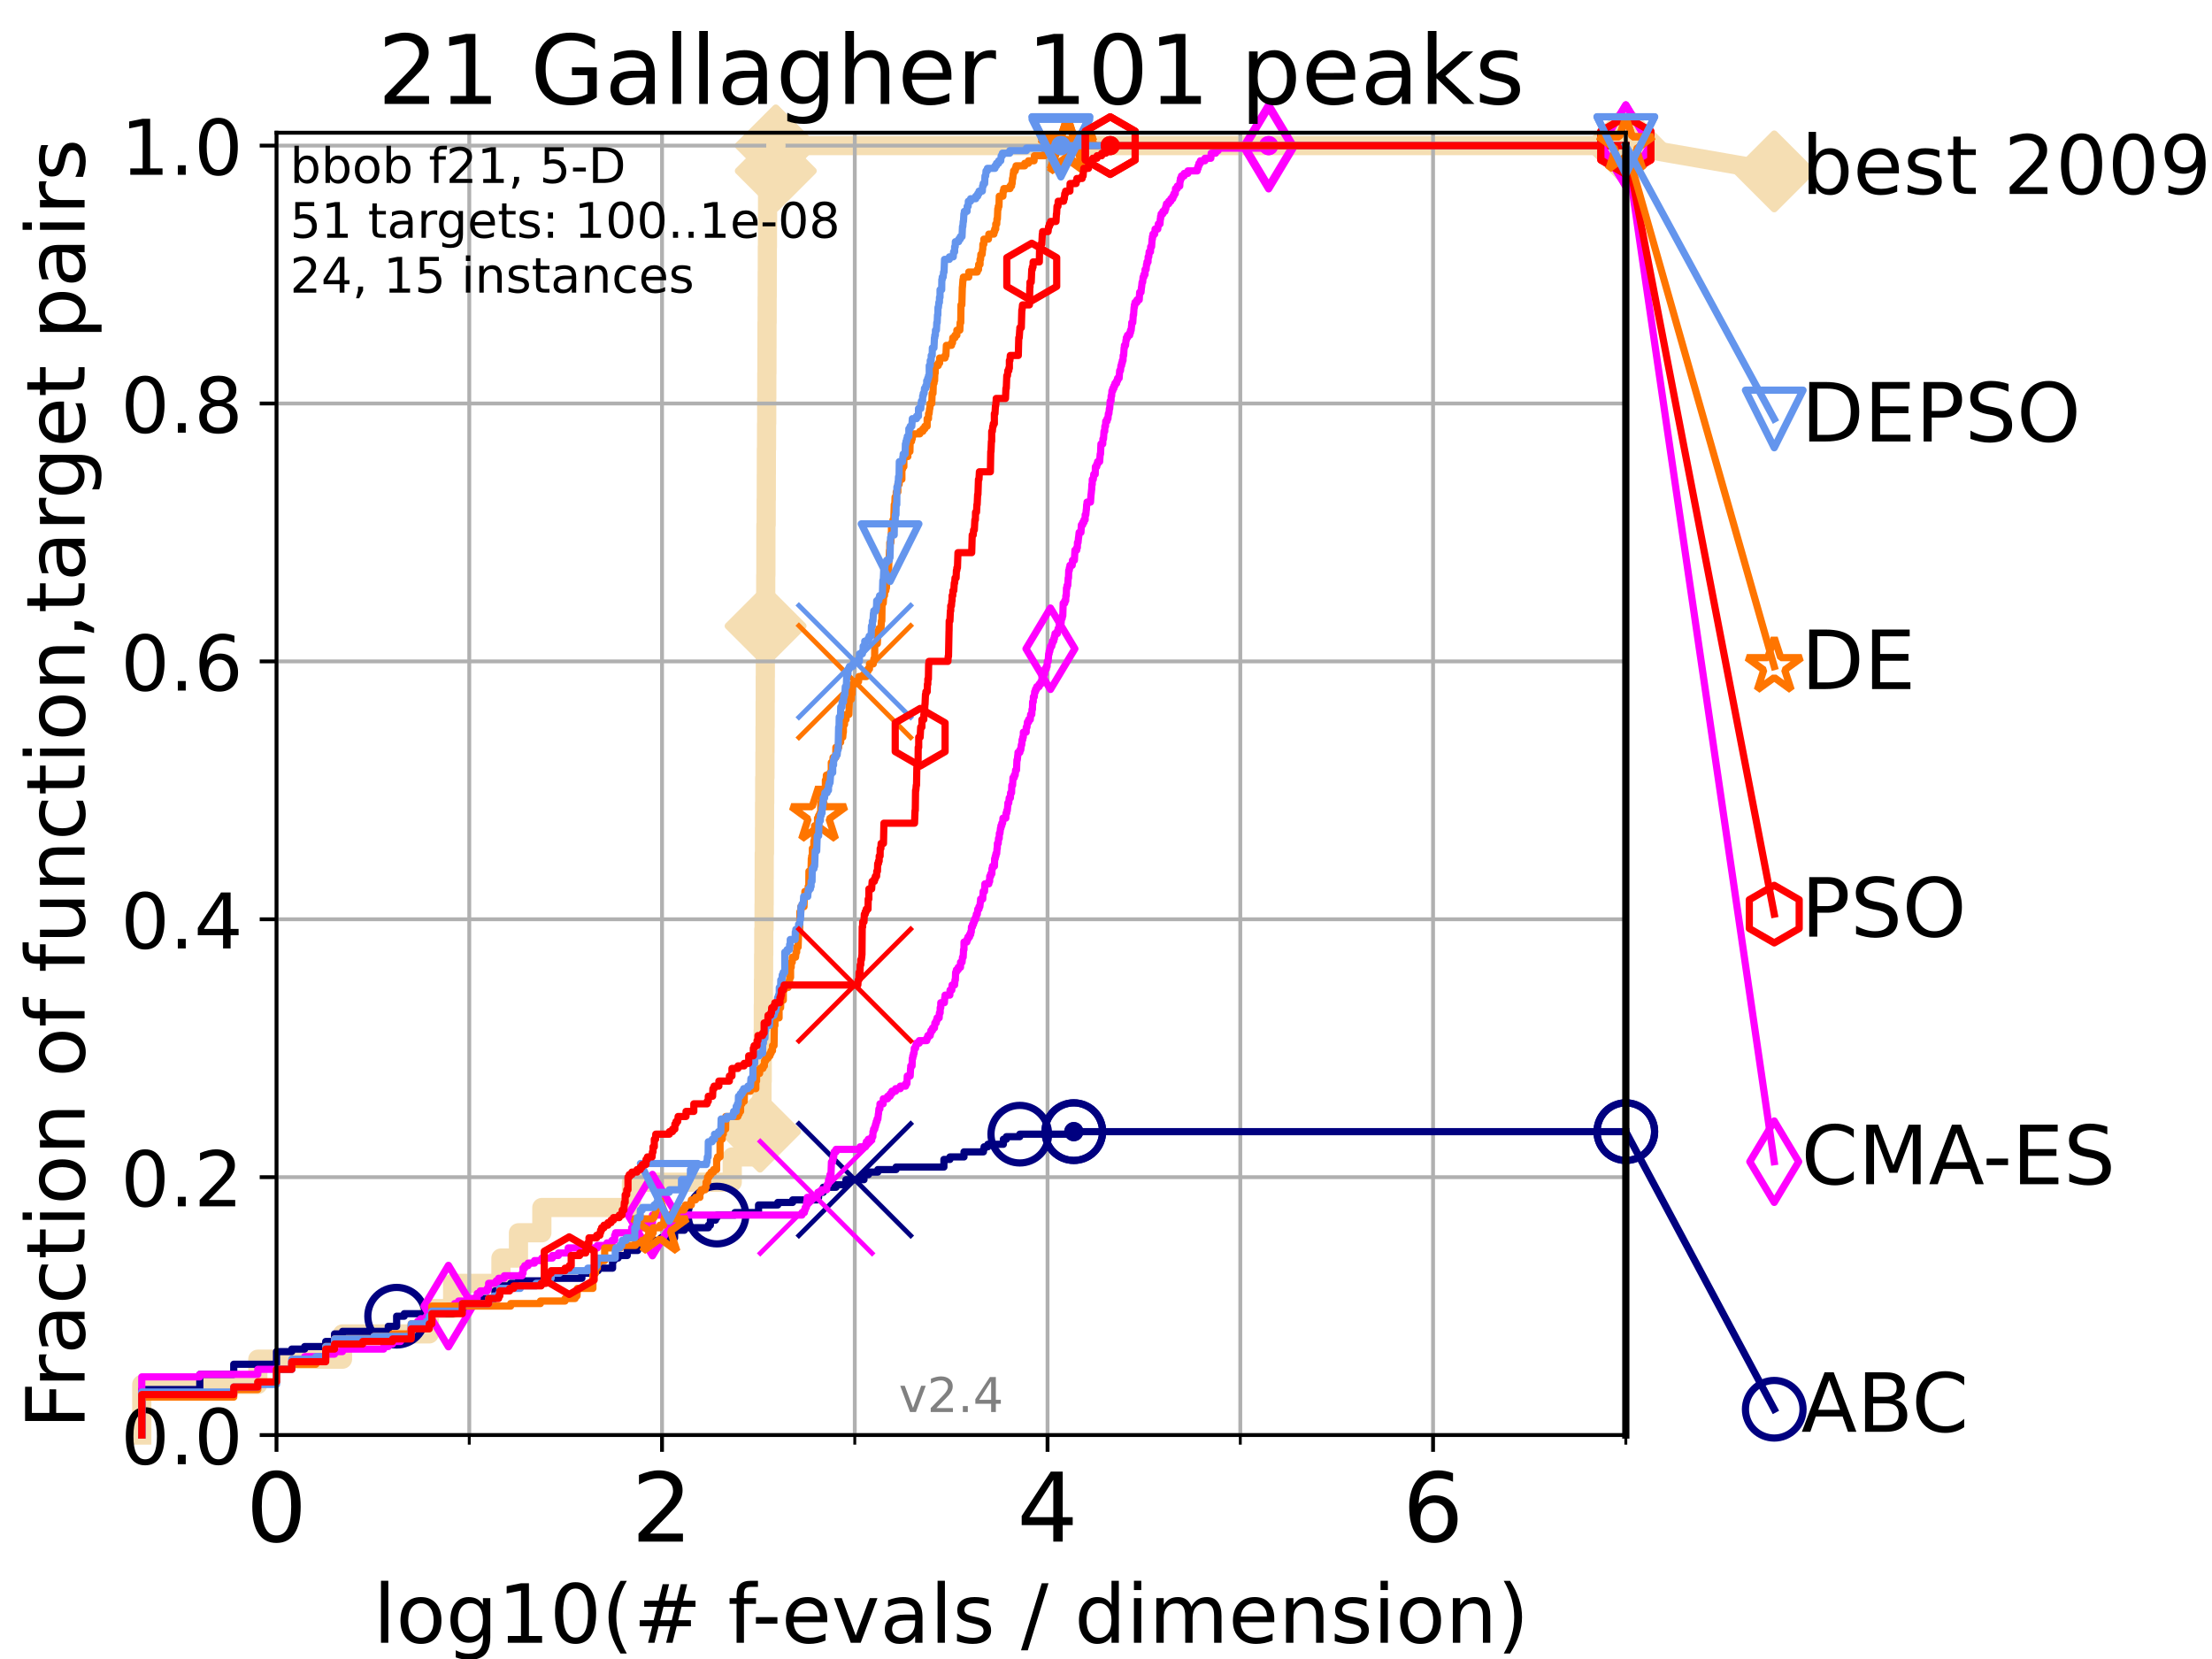 <?xml version="1.0" encoding="utf-8" standalone="no"?>
<!DOCTYPE svg PUBLIC "-//W3C//DTD SVG 1.1//EN"
  "http://www.w3.org/Graphics/SVG/1.1/DTD/svg11.dtd">
<!-- Created with matplotlib (https://matplotlib.org/) -->
<svg height="345.6pt" version="1.1" viewBox="0 0 460.8 345.6" width="460.8pt" xmlns="http://www.w3.org/2000/svg" xmlns:xlink="http://www.w3.org/1999/xlink">
 <defs>
  <style type="text/css">
*{stroke-linecap:butt;stroke-linejoin:round;}
  </style>
 </defs>
 <g id="figure_1">
  <g id="patch_1">
   <path d="M 0 345.6 
L 460.8 345.6 
L 460.8 0 
L 0 0 
z
" style="fill:#ffffff;"/>
  </g>
  <g id="axes_1">
   <g id="patch_2">
    <path d="M 57.6 298.944 
L 338.688 298.944 
L 338.688 27.648 
L 57.6 27.648 
z
" style="fill:#ffffff;"/>
   </g>
   <g id="line2d_1">
    <path d="M 29.533 298.944 
L 29.533 288.41 
L 53.709 288.41 
L 53.709 283.143 
L 71.35 283.143 
L 71.35 277.877 
L 89.419 277.877 
L 89.419 272.61 
L 94.295 272.61 
L 94.295 267.343 
L 104.355 267.343 
L 104.355 262.076 
L 108.006 262.076 
L 108.006 256.809 
L 112.877 256.809 
L 112.877 251.542 
L 131.541 251.542 
L 131.541 246.275 
L 152.542 246.275 
L 152.542 241.009 
L 158.326 241.009 
L 158.326 235.742 
L 158.551 235.742 
L 158.551 230.475 
L 158.732 230.475 
L 158.732 225.208 
L 158.785 225.208 
L 158.785 219.941 
L 158.984 219.941 
L 158.984 214.674 
L 159.015 214.674 
L 159.015 209.407 
L 159.046 209.407 
L 159.046 204.141 
L 159.077 204.141 
L 159.077 198.874 
L 159.108 198.874 
L 159.108 193.607 
L 159.17 193.607 
L 159.17 188.34 
L 159.191 188.34 
L 159.191 183.073 
L 159.201 183.073 
L 159.201 177.806 
L 159.253 177.806 
L 159.253 172.539 
L 159.273 172.539 
L 159.273 167.272 
L 159.304 167.272 
L 159.304 162.006 
L 159.355 162.006 
L 159.355 156.739 
L 159.375 156.739 
L 159.375 151.472 
L 159.396 151.472 
L 159.396 146.205 
L 159.416 146.205 
L 159.416 140.938 
L 159.436 140.938 
L 159.436 135.671 
L 159.457 135.671 
L 159.457 130.404 
L 159.487 130.404 
L 159.487 125.138 
L 159.517 125.138 
L 159.517 119.871 
L 159.548 119.871 
L 159.548 109.337 
L 159.608 109.337 
L 159.608 104.07 
L 159.638 104.07 
L 159.638 98.803 
L 159.648 98.803 
L 159.648 93.536 
L 159.688 93.536 
L 159.688 88.27 
L 159.718 88.27 
L 159.718 83.003 
L 159.738 83.003 
L 159.738 77.736 
L 159.768 77.736 
L 159.768 72.469 
L 159.778 72.469 
L 159.778 67.202 
L 159.808 67.202 
L 159.808 61.935 
L 159.828 61.935 
L 159.828 56.668 
L 159.848 56.668 
L 159.848 51.402 
L 159.877 51.402 
L 159.877 46.135 
L 159.897 46.135 
L 159.897 40.868 
L 159.927 40.868 
L 159.927 35.601 
L 161.609 35.601 
L 161.609 30.334 
L 338.688 30.334 
" style="fill:none;stroke:#f5deb3;stroke-linecap:square;stroke-width:4;"/>
   </g>
   <g id="line2d_2">
    <defs>
     <path d="M -0 7.778 
L 7.778 0 
L 0 -7.778 
L -7.778 -0 
z
" id="m2fc3ba0705" style="stroke:#f5deb3;stroke-linejoin:miter;stroke-width:1.5;"/>
    </defs>
    <g>
     <use style="fill:#f5deb3;stroke:#f5deb3;stroke-linejoin:miter;stroke-width:1.5;" x="158.326" xlink:href="#m2fc3ba0705" y="235.742"/>
     <use style="fill:#f5deb3;stroke:#f5deb3;stroke-linejoin:miter;stroke-width:1.5;" x="159.487" xlink:href="#m2fc3ba0705" y="130.404"/>
     <use style="fill:#f5deb3;stroke:#f5deb3;stroke-linejoin:miter;stroke-width:1.5;" x="161.609" xlink:href="#m2fc3ba0705" y="35.601"/>
     <use style="fill:#f5deb3;stroke:#f5deb3;stroke-linejoin:miter;stroke-width:1.5;" x="161.609" xlink:href="#m2fc3ba0705" y="30.334"/>
     <use style="fill:#f5deb3;stroke:#f5deb3;stroke-linejoin:miter;stroke-width:1.5;" x="161.609" xlink:href="#m2fc3ba0705" y="30.334"/>
     <use style="fill:#f5deb3;stroke:#f5deb3;stroke-linejoin:miter;stroke-width:1.5;" x="338.688" xlink:href="#m2fc3ba0705" y="30.334"/>
    </g>
   </g>
   <g id="line2d_3">
    <path style="fill:none;stroke:#f5deb3;stroke-linecap:square;stroke-width:4;"/>
    <g/>
   </g>
   <g id="line2d_4">
    <path d="M 338.688 30.334 
L 369.608 35.706 
" style="fill:none;stroke:#f5deb3;stroke-linecap:square;stroke-width:4;"/>
    <g>
     <use style="fill:#f5deb3;stroke:#f5deb3;stroke-linejoin:miter;stroke-width:1.5;" x="338.688" xlink:href="#m2fc3ba0705" y="30.334"/>
     <use style="fill:#f5deb3;stroke:#f5deb3;stroke-linejoin:miter;stroke-width:1.5;" x="369.608" xlink:href="#m2fc3ba0705" y="35.706"/>
    </g>
   </g>
   <g id="matplotlib.axis_1">
    <g id="xtick_1">
     <g id="line2d_5">
      <path clip-path="url(#p1a29313d0c)" d="M 57.6 298.944 
L 57.6 27.648 
" style="fill:none;stroke:#b0b0b0;stroke-linecap:square;stroke-width:0.8;"/>
     </g>
     <g id="line2d_6">
      <defs>
       <path d="M 0 0 
L 0 3.5 
" id="m026f48fa02" style="stroke:#000000;stroke-width:0.8;"/>
      </defs>
      <g>
       <use style="stroke:#000000;stroke-width:0.8;" x="57.6" xlink:href="#m026f48fa02" y="298.944"/>
      </g>
     </g>
     <g id="text_1">
      <!-- 0 -->
      <defs>
       <path d="M 31.781 66.406 
Q 24.172 66.406 20.328 58.906 
Q 16.5 51.422 16.5 36.375 
Q 16.5 21.391 20.328 13.891 
Q 24.172 6.391 31.781 6.391 
Q 39.453 6.391 43.281 13.891 
Q 47.125 21.391 47.125 36.375 
Q 47.125 51.422 43.281 58.906 
Q 39.453 66.406 31.781 66.406 
z
M 31.781 74.219 
Q 44.047 74.219 50.516 64.516 
Q 56.984 54.828 56.984 36.375 
Q 56.984 17.969 50.516 8.266 
Q 44.047 -1.422 31.781 -1.422 
Q 19.531 -1.422 13.062 8.266 
Q 6.594 17.969 6.594 36.375 
Q 6.594 54.828 13.062 64.516 
Q 19.531 74.219 31.781 74.219 
z
" id="DejaVuSans-48"/>
      </defs>
      <g transform="translate(51.237 321.141)scale(0.2 -0.2)">
       <use xlink:href="#DejaVuSans-48"/>
      </g>
     </g>
    </g>
    <g id="xtick_2">
     <g id="line2d_7">
      <path clip-path="url(#p1a29313d0c)" d="M 137.911 298.944 
L 137.911 27.648 
" style="fill:none;stroke:#b0b0b0;stroke-linecap:square;stroke-width:0.8;"/>
     </g>
     <g id="line2d_8">
      <g>
       <use style="stroke:#000000;stroke-width:0.8;" x="137.911" xlink:href="#m026f48fa02" y="298.944"/>
      </g>
     </g>
     <g id="text_2">
      <!-- 2 -->
      <defs>
       <path d="M 19.188 8.297 
L 53.609 8.297 
L 53.609 0 
L 7.328 0 
L 7.328 8.297 
Q 12.938 14.109 22.625 23.891 
Q 32.328 33.688 34.812 36.531 
Q 39.547 41.844 41.422 45.531 
Q 43.312 49.219 43.312 52.781 
Q 43.312 58.594 39.234 62.25 
Q 35.156 65.922 28.609 65.922 
Q 23.969 65.922 18.812 64.312 
Q 13.672 62.703 7.812 59.422 
L 7.812 69.391 
Q 13.766 71.781 18.938 73 
Q 24.125 74.219 28.422 74.219 
Q 39.75 74.219 46.484 68.547 
Q 53.219 62.891 53.219 53.422 
Q 53.219 48.922 51.531 44.891 
Q 49.859 40.875 45.406 35.406 
Q 44.188 33.984 37.641 27.219 
Q 31.109 20.453 19.188 8.297 
z
" id="DejaVuSans-50"/>
      </defs>
      <g transform="translate(131.548 321.141)scale(0.2 -0.2)">
       <use xlink:href="#DejaVuSans-50"/>
      </g>
     </g>
    </g>
    <g id="xtick_3">
     <g id="line2d_9">
      <path clip-path="url(#p1a29313d0c)" d="M 218.222 298.944 
L 218.222 27.648 
" style="fill:none;stroke:#b0b0b0;stroke-linecap:square;stroke-width:0.8;"/>
     </g>
     <g id="line2d_10">
      <g>
       <use style="stroke:#000000;stroke-width:0.8;" x="218.222" xlink:href="#m026f48fa02" y="298.944"/>
      </g>
     </g>
     <g id="text_3">
      <!-- 4 -->
      <defs>
       <path d="M 37.797 64.312 
L 12.891 25.391 
L 37.797 25.391 
z
M 35.203 72.906 
L 47.609 72.906 
L 47.609 25.391 
L 58.016 25.391 
L 58.016 17.188 
L 47.609 17.188 
L 47.609 0 
L 37.797 0 
L 37.797 17.188 
L 4.891 17.188 
L 4.891 26.703 
z
" id="DejaVuSans-52"/>
      </defs>
      <g transform="translate(211.859 321.141)scale(0.2 -0.2)">
       <use xlink:href="#DejaVuSans-52"/>
      </g>
     </g>
    </g>
    <g id="xtick_4">
     <g id="line2d_11">
      <path clip-path="url(#p1a29313d0c)" d="M 298.533 298.944 
L 298.533 27.648 
" style="fill:none;stroke:#b0b0b0;stroke-linecap:square;stroke-width:0.8;"/>
     </g>
     <g id="line2d_12">
      <g>
       <use style="stroke:#000000;stroke-width:0.8;" x="298.533" xlink:href="#m026f48fa02" y="298.944"/>
      </g>
     </g>
     <g id="text_4">
      <!-- 6 -->
      <defs>
       <path d="M 33.016 40.375 
Q 26.375 40.375 22.484 35.828 
Q 18.609 31.297 18.609 23.391 
Q 18.609 15.531 22.484 10.953 
Q 26.375 6.391 33.016 6.391 
Q 39.656 6.391 43.531 10.953 
Q 47.406 15.531 47.406 23.391 
Q 47.406 31.297 43.531 35.828 
Q 39.656 40.375 33.016 40.375 
z
M 52.594 71.297 
L 52.594 62.312 
Q 48.875 64.062 45.094 64.984 
Q 41.312 65.922 37.594 65.922 
Q 27.828 65.922 22.672 59.328 
Q 17.531 52.734 16.797 39.406 
Q 19.672 43.656 24.016 45.922 
Q 28.375 48.188 33.594 48.188 
Q 44.578 48.188 50.953 41.516 
Q 57.328 34.859 57.328 23.391 
Q 57.328 12.156 50.688 5.359 
Q 44.047 -1.422 33.016 -1.422 
Q 20.359 -1.422 13.672 8.266 
Q 6.984 17.969 6.984 36.375 
Q 6.984 53.656 15.188 63.938 
Q 23.391 74.219 37.203 74.219 
Q 40.922 74.219 44.703 73.484 
Q 48.484 72.75 52.594 71.297 
z
" id="DejaVuSans-54"/>
      </defs>
      <g transform="translate(292.17 321.141)scale(0.2 -0.2)">
       <use xlink:href="#DejaVuSans-54"/>
      </g>
     </g>
    </g>
    <g id="xtick_5">
     <g id="line2d_13">
      <path clip-path="url(#p1a29313d0c)" d="M 97.755 298.944 
L 97.755 27.648 
" style="fill:none;stroke:#b0b0b0;stroke-linecap:square;stroke-width:0.8;"/>
     </g>
     <g id="line2d_14">
      <defs>
       <path d="M 0 0 
L 0 2 
" id="m1246ce9c8a" style="stroke:#000000;stroke-width:0.6;"/>
      </defs>
      <g>
       <use style="stroke:#000000;stroke-width:0.6;" x="97.755" xlink:href="#m1246ce9c8a" y="298.944"/>
      </g>
     </g>
    </g>
    <g id="xtick_6">
     <g id="line2d_15">
      <path clip-path="url(#p1a29313d0c)" d="M 178.066 298.944 
L 178.066 27.648 
" style="fill:none;stroke:#b0b0b0;stroke-linecap:square;stroke-width:0.8;"/>
     </g>
     <g id="line2d_16">
      <g>
       <use style="stroke:#000000;stroke-width:0.6;" x="178.066" xlink:href="#m1246ce9c8a" y="298.944"/>
      </g>
     </g>
    </g>
    <g id="xtick_7">
     <g id="line2d_17">
      <path clip-path="url(#p1a29313d0c)" d="M 258.377 298.944 
L 258.377 27.648 
" style="fill:none;stroke:#b0b0b0;stroke-linecap:square;stroke-width:0.8;"/>
     </g>
     <g id="line2d_18">
      <g>
       <use style="stroke:#000000;stroke-width:0.6;" x="258.377" xlink:href="#m1246ce9c8a" y="298.944"/>
      </g>
     </g>
    </g>
    <g id="xtick_8">
     <g id="line2d_19">
      <path clip-path="url(#p1a29313d0c)" d="M 338.688 298.944 
L 338.688 27.648 
" style="fill:none;stroke:#b0b0b0;stroke-linecap:square;stroke-width:0.8;"/>
     </g>
     <g id="line2d_20">
      <g>
       <use style="stroke:#000000;stroke-width:0.6;" x="338.688" xlink:href="#m1246ce9c8a" y="298.944"/>
      </g>
     </g>
    </g>
    <g id="text_5">
     <!-- log10(# f-evals / dimension) -->
     <defs>
      <path d="M 9.422 75.984 
L 18.406 75.984 
L 18.406 0 
L 9.422 0 
z
" id="DejaVuSans-108"/>
      <path d="M 30.609 48.391 
Q 23.391 48.391 19.188 42.75 
Q 14.984 37.109 14.984 27.297 
Q 14.984 17.484 19.156 11.844 
Q 23.344 6.203 30.609 6.203 
Q 37.797 6.203 41.984 11.859 
Q 46.188 17.531 46.188 27.297 
Q 46.188 37.016 41.984 42.703 
Q 37.797 48.391 30.609 48.391 
z
M 30.609 56 
Q 42.328 56 49.016 48.375 
Q 55.719 40.766 55.719 27.297 
Q 55.719 13.875 49.016 6.219 
Q 42.328 -1.422 30.609 -1.422 
Q 18.844 -1.422 12.172 6.219 
Q 5.516 13.875 5.516 27.297 
Q 5.516 40.766 12.172 48.375 
Q 18.844 56 30.609 56 
z
" id="DejaVuSans-111"/>
      <path d="M 45.406 27.984 
Q 45.406 37.75 41.375 43.109 
Q 37.359 48.484 30.078 48.484 
Q 22.859 48.484 18.828 43.109 
Q 14.797 37.75 14.797 27.984 
Q 14.797 18.266 18.828 12.891 
Q 22.859 7.516 30.078 7.516 
Q 37.359 7.516 41.375 12.891 
Q 45.406 18.266 45.406 27.984 
z
M 54.391 6.781 
Q 54.391 -7.172 48.188 -13.984 
Q 42 -20.797 29.203 -20.797 
Q 24.469 -20.797 20.266 -20.094 
Q 16.062 -19.391 12.109 -17.922 
L 12.109 -9.188 
Q 16.062 -11.328 19.922 -12.344 
Q 23.781 -13.375 27.781 -13.375 
Q 36.625 -13.375 41.016 -8.766 
Q 45.406 -4.156 45.406 5.172 
L 45.406 9.625 
Q 42.625 4.781 38.281 2.391 
Q 33.938 0 27.875 0 
Q 17.828 0 11.672 7.656 
Q 5.516 15.328 5.516 27.984 
Q 5.516 40.672 11.672 48.328 
Q 17.828 56 27.875 56 
Q 33.938 56 38.281 53.609 
Q 42.625 51.219 45.406 46.391 
L 45.406 54.688 
L 54.391 54.688 
z
" id="DejaVuSans-103"/>
      <path d="M 12.406 8.297 
L 28.516 8.297 
L 28.516 63.922 
L 10.984 60.406 
L 10.984 69.391 
L 28.422 72.906 
L 38.281 72.906 
L 38.281 8.297 
L 54.391 8.297 
L 54.391 0 
L 12.406 0 
z
" id="DejaVuSans-49"/>
      <path d="M 31 75.875 
Q 24.469 64.656 21.281 53.656 
Q 18.109 42.672 18.109 31.391 
Q 18.109 20.125 21.312 9.062 
Q 24.516 -2 31 -13.188 
L 23.188 -13.188 
Q 15.875 -1.703 12.234 9.375 
Q 8.594 20.453 8.594 31.391 
Q 8.594 42.281 12.203 53.312 
Q 15.828 64.359 23.188 75.875 
z
" id="DejaVuSans-40"/>
      <path d="M 51.125 44 
L 36.922 44 
L 32.812 27.688 
L 47.125 27.688 
z
M 43.797 71.781 
L 38.719 51.516 
L 52.984 51.516 
L 58.109 71.781 
L 65.922 71.781 
L 60.891 51.516 
L 76.125 51.516 
L 76.125 44 
L 58.984 44 
L 54.984 27.688 
L 70.516 27.688 
L 70.516 20.219 
L 53.078 20.219 
L 48 0 
L 40.188 0 
L 45.219 20.219 
L 30.906 20.219 
L 25.875 0 
L 18.016 0 
L 23.094 20.219 
L 7.719 20.219 
L 7.719 27.688 
L 24.906 27.688 
L 29 44 
L 13.281 44 
L 13.281 51.516 
L 30.906 51.516 
L 35.891 71.781 
z
" id="DejaVuSans-35"/>
      <path id="DejaVuSans-32"/>
      <path d="M 37.109 75.984 
L 37.109 68.5 
L 28.516 68.5 
Q 23.688 68.5 21.797 66.547 
Q 19.922 64.594 19.922 59.516 
L 19.922 54.688 
L 34.719 54.688 
L 34.719 47.703 
L 19.922 47.703 
L 19.922 0 
L 10.891 0 
L 10.891 47.703 
L 2.297 47.703 
L 2.297 54.688 
L 10.891 54.688 
L 10.891 58.5 
Q 10.891 67.625 15.141 71.797 
Q 19.391 75.984 28.609 75.984 
z
" id="DejaVuSans-102"/>
      <path d="M 4.891 31.391 
L 31.203 31.391 
L 31.203 23.391 
L 4.891 23.391 
z
" id="DejaVuSans-45"/>
      <path d="M 56.203 29.594 
L 56.203 25.203 
L 14.891 25.203 
Q 15.484 15.922 20.484 11.062 
Q 25.484 6.203 34.422 6.203 
Q 39.594 6.203 44.453 7.469 
Q 49.312 8.734 54.109 11.281 
L 54.109 2.781 
Q 49.266 0.734 44.188 -0.344 
Q 39.109 -1.422 33.891 -1.422 
Q 20.797 -1.422 13.156 6.188 
Q 5.516 13.812 5.516 26.812 
Q 5.516 40.234 12.766 48.109 
Q 20.016 56 32.328 56 
Q 43.359 56 49.781 48.891 
Q 56.203 41.797 56.203 29.594 
z
M 47.219 32.234 
Q 47.125 39.594 43.094 43.984 
Q 39.062 48.391 32.422 48.391 
Q 24.906 48.391 20.391 44.141 
Q 15.875 39.891 15.188 32.172 
z
" id="DejaVuSans-101"/>
      <path d="M 2.984 54.688 
L 12.5 54.688 
L 29.594 8.797 
L 46.688 54.688 
L 56.203 54.688 
L 35.688 0 
L 23.484 0 
z
" id="DejaVuSans-118"/>
      <path d="M 34.281 27.484 
Q 23.391 27.484 19.188 25 
Q 14.984 22.516 14.984 16.5 
Q 14.984 11.719 18.141 8.906 
Q 21.297 6.109 26.703 6.109 
Q 34.188 6.109 38.703 11.406 
Q 43.219 16.703 43.219 25.484 
L 43.219 27.484 
z
M 52.203 31.203 
L 52.203 0 
L 43.219 0 
L 43.219 8.297 
Q 40.141 3.328 35.547 0.953 
Q 30.953 -1.422 24.312 -1.422 
Q 15.922 -1.422 10.953 3.297 
Q 6 8.016 6 15.922 
Q 6 25.141 12.172 29.828 
Q 18.359 34.516 30.609 34.516 
L 43.219 34.516 
L 43.219 35.406 
Q 43.219 41.609 39.141 45 
Q 35.062 48.391 27.688 48.391 
Q 23 48.391 18.547 47.266 
Q 14.109 46.141 10.016 43.891 
L 10.016 52.203 
Q 14.938 54.109 19.578 55.047 
Q 24.219 56 28.609 56 
Q 40.484 56 46.344 49.844 
Q 52.203 43.703 52.203 31.203 
z
" id="DejaVuSans-97"/>
      <path d="M 44.281 53.078 
L 44.281 44.578 
Q 40.484 46.531 36.375 47.5 
Q 32.281 48.484 27.875 48.484 
Q 21.188 48.484 17.844 46.438 
Q 14.5 44.391 14.5 40.281 
Q 14.5 37.156 16.891 35.375 
Q 19.281 33.594 26.516 31.984 
L 29.594 31.297 
Q 39.156 29.25 43.188 25.516 
Q 47.219 21.781 47.219 15.094 
Q 47.219 7.469 41.188 3.016 
Q 35.156 -1.422 24.609 -1.422 
Q 20.219 -1.422 15.453 -0.562 
Q 10.688 0.297 5.422 2 
L 5.422 11.281 
Q 10.406 8.688 15.234 7.391 
Q 20.062 6.109 24.812 6.109 
Q 31.156 6.109 34.562 8.281 
Q 37.984 10.453 37.984 14.406 
Q 37.984 18.062 35.516 20.016 
Q 33.062 21.969 24.703 23.781 
L 21.578 24.516 
Q 13.234 26.266 9.516 29.906 
Q 5.812 33.547 5.812 39.891 
Q 5.812 47.609 11.281 51.797 
Q 16.75 56 26.812 56 
Q 31.781 56 36.172 55.266 
Q 40.578 54.547 44.281 53.078 
z
" id="DejaVuSans-115"/>
      <path d="M 25.391 72.906 
L 33.688 72.906 
L 8.297 -9.281 
L 0 -9.281 
z
" id="DejaVuSans-47"/>
      <path d="M 45.406 46.391 
L 45.406 75.984 
L 54.391 75.984 
L 54.391 0 
L 45.406 0 
L 45.406 8.203 
Q 42.578 3.328 38.25 0.953 
Q 33.938 -1.422 27.875 -1.422 
Q 17.969 -1.422 11.734 6.484 
Q 5.516 14.406 5.516 27.297 
Q 5.516 40.188 11.734 48.094 
Q 17.969 56 27.875 56 
Q 33.938 56 38.25 53.625 
Q 42.578 51.266 45.406 46.391 
z
M 14.797 27.297 
Q 14.797 17.391 18.875 11.75 
Q 22.953 6.109 30.078 6.109 
Q 37.203 6.109 41.297 11.75 
Q 45.406 17.391 45.406 27.297 
Q 45.406 37.203 41.297 42.844 
Q 37.203 48.484 30.078 48.484 
Q 22.953 48.484 18.875 42.844 
Q 14.797 37.203 14.797 27.297 
z
" id="DejaVuSans-100"/>
      <path d="M 9.422 54.688 
L 18.406 54.688 
L 18.406 0 
L 9.422 0 
z
M 9.422 75.984 
L 18.406 75.984 
L 18.406 64.594 
L 9.422 64.594 
z
" id="DejaVuSans-105"/>
      <path d="M 52 44.188 
Q 55.375 50.25 60.062 53.125 
Q 64.75 56 71.094 56 
Q 79.641 56 84.281 50.016 
Q 88.922 44.047 88.922 33.016 
L 88.922 0 
L 79.891 0 
L 79.891 32.719 
Q 79.891 40.578 77.094 44.375 
Q 74.312 48.188 68.609 48.188 
Q 61.625 48.188 57.562 43.547 
Q 53.516 38.922 53.516 30.906 
L 53.516 0 
L 44.484 0 
L 44.484 32.719 
Q 44.484 40.625 41.703 44.406 
Q 38.922 48.188 33.109 48.188 
Q 26.219 48.188 22.156 43.531 
Q 18.109 38.875 18.109 30.906 
L 18.109 0 
L 9.078 0 
L 9.078 54.688 
L 18.109 54.688 
L 18.109 46.188 
Q 21.188 51.219 25.484 53.609 
Q 29.781 56 35.688 56 
Q 41.656 56 45.828 52.969 
Q 50 49.953 52 44.188 
z
" id="DejaVuSans-109"/>
      <path d="M 54.891 33.016 
L 54.891 0 
L 45.906 0 
L 45.906 32.719 
Q 45.906 40.484 42.875 44.328 
Q 39.844 48.188 33.797 48.188 
Q 26.516 48.188 22.312 43.547 
Q 18.109 38.922 18.109 30.906 
L 18.109 0 
L 9.078 0 
L 9.078 54.688 
L 18.109 54.688 
L 18.109 46.188 
Q 21.344 51.125 25.703 53.562 
Q 30.078 56 35.797 56 
Q 45.219 56 50.047 50.172 
Q 54.891 44.344 54.891 33.016 
z
" id="DejaVuSans-110"/>
      <path d="M 8.016 75.875 
L 15.828 75.875 
Q 23.141 64.359 26.781 53.312 
Q 30.422 42.281 30.422 31.391 
Q 30.422 20.453 26.781 9.375 
Q 23.141 -1.703 15.828 -13.188 
L 8.016 -13.188 
Q 14.5 -2 17.703 9.062 
Q 20.906 20.125 20.906 31.391 
Q 20.906 42.672 17.703 53.656 
Q 14.5 64.656 8.016 75.875 
z
" id="DejaVuSans-41"/>
     </defs>
     <g transform="translate(77.764 342.218)scale(0.17 -0.17)">
      <use xlink:href="#DejaVuSans-108"/>
      <use x="27.783" xlink:href="#DejaVuSans-111"/>
      <use x="88.965" xlink:href="#DejaVuSans-103"/>
      <use x="152.441" xlink:href="#DejaVuSans-49"/>
      <use x="216.064" xlink:href="#DejaVuSans-48"/>
      <use x="279.688" xlink:href="#DejaVuSans-40"/>
      <use x="318.701" xlink:href="#DejaVuSans-35"/>
      <use x="402.49" xlink:href="#DejaVuSans-32"/>
      <use x="434.277" xlink:href="#DejaVuSans-102"/>
      <use x="463.982" xlink:href="#DejaVuSans-45"/>
      <use x="500.066" xlink:href="#DejaVuSans-101"/>
      <use x="561.59" xlink:href="#DejaVuSans-118"/>
      <use x="620.77" xlink:href="#DejaVuSans-97"/>
      <use x="682.049" xlink:href="#DejaVuSans-108"/>
      <use x="709.832" xlink:href="#DejaVuSans-115"/>
      <use x="761.932" xlink:href="#DejaVuSans-32"/>
      <use x="793.719" xlink:href="#DejaVuSans-47"/>
      <use x="827.41" xlink:href="#DejaVuSans-32"/>
      <use x="859.197" xlink:href="#DejaVuSans-100"/>
      <use x="922.674" xlink:href="#DejaVuSans-105"/>
      <use x="950.457" xlink:href="#DejaVuSans-109"/>
      <use x="1047.869" xlink:href="#DejaVuSans-101"/>
      <use x="1109.393" xlink:href="#DejaVuSans-110"/>
      <use x="1172.771" xlink:href="#DejaVuSans-115"/>
      <use x="1224.871" xlink:href="#DejaVuSans-105"/>
      <use x="1252.654" xlink:href="#DejaVuSans-111"/>
      <use x="1313.836" xlink:href="#DejaVuSans-110"/>
      <use x="1377.215" xlink:href="#DejaVuSans-41"/>
     </g>
    </g>
   </g>
   <g id="matplotlib.axis_2">
    <g id="ytick_1">
     <g id="line2d_21">
      <path clip-path="url(#p1a29313d0c)" d="M 57.6 298.944 
L 338.688 298.944 
" style="fill:none;stroke:#b0b0b0;stroke-linecap:square;stroke-width:0.8;"/>
     </g>
     <g id="line2d_22">
      <defs>
       <path d="M 0 0 
L -3.5 0 
" id="mf899f24b0c" style="stroke:#000000;stroke-width:0.8;"/>
      </defs>
      <g>
       <use style="stroke:#000000;stroke-width:0.8;" x="57.6" xlink:href="#mf899f24b0c" y="298.944"/>
      </g>
     </g>
     <g id="text_6">
      <!-- 0.0 -->
      <defs>
       <path d="M 10.688 12.406 
L 21 12.406 
L 21 0 
L 10.688 0 
z
" id="DejaVuSans-46"/>
      </defs>
      <g transform="translate(25.155 305.023)scale(0.16 -0.16)">
       <use xlink:href="#DejaVuSans-48"/>
       <use x="63.623" xlink:href="#DejaVuSans-46"/>
       <use x="95.41" xlink:href="#DejaVuSans-48"/>
      </g>
     </g>
    </g>
    <g id="ytick_2">
     <g id="line2d_23">
      <path clip-path="url(#p1a29313d0c)" d="M 57.6 245.222 
L 338.688 245.222 
" style="fill:none;stroke:#b0b0b0;stroke-linecap:square;stroke-width:0.8;"/>
     </g>
     <g id="line2d_24">
      <g>
       <use style="stroke:#000000;stroke-width:0.8;" x="57.6" xlink:href="#mf899f24b0c" y="245.222"/>
      </g>
     </g>
     <g id="text_7">
      <!-- 0.2 -->
      <g transform="translate(25.155 251.301)scale(0.16 -0.16)">
       <use xlink:href="#DejaVuSans-48"/>
       <use x="63.623" xlink:href="#DejaVuSans-46"/>
       <use x="95.41" xlink:href="#DejaVuSans-50"/>
      </g>
     </g>
    </g>
    <g id="ytick_3">
     <g id="line2d_25">
      <path clip-path="url(#p1a29313d0c)" d="M 57.6 191.5 
L 338.688 191.5 
" style="fill:none;stroke:#b0b0b0;stroke-linecap:square;stroke-width:0.8;"/>
     </g>
     <g id="line2d_26">
      <g>
       <use style="stroke:#000000;stroke-width:0.8;" x="57.6" xlink:href="#mf899f24b0c" y="191.5"/>
      </g>
     </g>
     <g id="text_8">
      <!-- 0.4 -->
      <g transform="translate(25.155 197.579)scale(0.16 -0.16)">
       <use xlink:href="#DejaVuSans-48"/>
       <use x="63.623" xlink:href="#DejaVuSans-46"/>
       <use x="95.41" xlink:href="#DejaVuSans-52"/>
      </g>
     </g>
    </g>
    <g id="ytick_4">
     <g id="line2d_27">
      <path clip-path="url(#p1a29313d0c)" d="M 57.6 137.778 
L 338.688 137.778 
" style="fill:none;stroke:#b0b0b0;stroke-linecap:square;stroke-width:0.8;"/>
     </g>
     <g id="line2d_28">
      <g>
       <use style="stroke:#000000;stroke-width:0.8;" x="57.6" xlink:href="#mf899f24b0c" y="137.778"/>
      </g>
     </g>
     <g id="text_9">
      <!-- 0.6 -->
      <g transform="translate(25.155 143.857)scale(0.16 -0.16)">
       <use xlink:href="#DejaVuSans-48"/>
       <use x="63.623" xlink:href="#DejaVuSans-46"/>
       <use x="95.41" xlink:href="#DejaVuSans-54"/>
      </g>
     </g>
    </g>
    <g id="ytick_5">
     <g id="line2d_29">
      <path clip-path="url(#p1a29313d0c)" d="M 57.6 84.056 
L 338.688 84.056 
" style="fill:none;stroke:#b0b0b0;stroke-linecap:square;stroke-width:0.8;"/>
     </g>
     <g id="line2d_30">
      <g>
       <use style="stroke:#000000;stroke-width:0.8;" x="57.6" xlink:href="#mf899f24b0c" y="84.056"/>
      </g>
     </g>
     <g id="text_10">
      <!-- 0.8 -->
      <defs>
       <path d="M 31.781 34.625 
Q 24.75 34.625 20.719 30.859 
Q 16.703 27.094 16.703 20.516 
Q 16.703 13.922 20.719 10.156 
Q 24.75 6.391 31.781 6.391 
Q 38.812 6.391 42.859 10.172 
Q 46.922 13.969 46.922 20.516 
Q 46.922 27.094 42.891 30.859 
Q 38.875 34.625 31.781 34.625 
z
M 21.922 38.812 
Q 15.578 40.375 12.031 44.719 
Q 8.5 49.078 8.5 55.328 
Q 8.5 64.062 14.719 69.141 
Q 20.953 74.219 31.781 74.219 
Q 42.672 74.219 48.875 69.141 
Q 55.078 64.062 55.078 55.328 
Q 55.078 49.078 51.531 44.719 
Q 48 40.375 41.703 38.812 
Q 48.828 37.156 52.797 32.312 
Q 56.781 27.484 56.781 20.516 
Q 56.781 9.906 50.312 4.234 
Q 43.844 -1.422 31.781 -1.422 
Q 19.734 -1.422 13.25 4.234 
Q 6.781 9.906 6.781 20.516 
Q 6.781 27.484 10.781 32.312 
Q 14.797 37.156 21.922 38.812 
z
M 18.312 54.391 
Q 18.312 48.734 21.844 45.562 
Q 25.391 42.391 31.781 42.391 
Q 38.141 42.391 41.719 45.562 
Q 45.312 48.734 45.312 54.391 
Q 45.312 60.062 41.719 63.234 
Q 38.141 66.406 31.781 66.406 
Q 25.391 66.406 21.844 63.234 
Q 18.312 60.062 18.312 54.391 
z
" id="DejaVuSans-56"/>
      </defs>
      <g transform="translate(25.155 90.135)scale(0.16 -0.16)">
       <use xlink:href="#DejaVuSans-48"/>
       <use x="63.623" xlink:href="#DejaVuSans-46"/>
       <use x="95.41" xlink:href="#DejaVuSans-56"/>
      </g>
     </g>
    </g>
    <g id="ytick_6">
     <g id="line2d_31">
      <path clip-path="url(#p1a29313d0c)" d="M 57.6 30.334 
L 338.688 30.334 
" style="fill:none;stroke:#b0b0b0;stroke-linecap:square;stroke-width:0.8;"/>
     </g>
     <g id="line2d_32">
      <g>
       <use style="stroke:#000000;stroke-width:0.8;" x="57.6" xlink:href="#mf899f24b0c" y="30.334"/>
      </g>
     </g>
     <g id="text_11">
      <!-- 1.0 -->
      <g transform="translate(25.155 36.413)scale(0.16 -0.16)">
       <use xlink:href="#DejaVuSans-49"/>
       <use x="63.623" xlink:href="#DejaVuSans-46"/>
       <use x="95.41" xlink:href="#DejaVuSans-48"/>
      </g>
     </g>
    </g>
    <g id="text_12">
     <!-- Fraction of function,target pairs -->
     <defs>
      <path d="M 9.812 72.906 
L 51.703 72.906 
L 51.703 64.594 
L 19.672 64.594 
L 19.672 43.109 
L 48.578 43.109 
L 48.578 34.812 
L 19.672 34.812 
L 19.672 0 
L 9.812 0 
z
" id="DejaVuSans-70"/>
      <path d="M 41.109 46.297 
Q 39.594 47.172 37.812 47.578 
Q 36.031 48 33.891 48 
Q 26.266 48 22.188 43.047 
Q 18.109 38.094 18.109 28.812 
L 18.109 0 
L 9.078 0 
L 9.078 54.688 
L 18.109 54.688 
L 18.109 46.188 
Q 20.953 51.172 25.484 53.578 
Q 30.031 56 36.531 56 
Q 37.453 56 38.578 55.875 
Q 39.703 55.766 41.062 55.516 
z
" id="DejaVuSans-114"/>
      <path d="M 48.781 52.594 
L 48.781 44.188 
Q 44.969 46.297 41.141 47.344 
Q 37.312 48.391 33.406 48.391 
Q 24.656 48.391 19.812 42.844 
Q 14.984 37.312 14.984 27.297 
Q 14.984 17.281 19.812 11.734 
Q 24.656 6.203 33.406 6.203 
Q 37.312 6.203 41.141 7.25 
Q 44.969 8.297 48.781 10.406 
L 48.781 2.094 
Q 45.016 0.344 40.984 -0.531 
Q 36.969 -1.422 32.422 -1.422 
Q 20.062 -1.422 12.781 6.344 
Q 5.516 14.109 5.516 27.297 
Q 5.516 40.672 12.859 48.328 
Q 20.219 56 33.016 56 
Q 37.156 56 41.109 55.141 
Q 45.062 54.297 48.781 52.594 
z
" id="DejaVuSans-99"/>
      <path d="M 18.312 70.219 
L 18.312 54.688 
L 36.812 54.688 
L 36.812 47.703 
L 18.312 47.703 
L 18.312 18.016 
Q 18.312 11.328 20.141 9.422 
Q 21.969 7.516 27.594 7.516 
L 36.812 7.516 
L 36.812 0 
L 27.594 0 
Q 17.188 0 13.234 3.875 
Q 9.281 7.766 9.281 18.016 
L 9.281 47.703 
L 2.688 47.703 
L 2.688 54.688 
L 9.281 54.688 
L 9.281 70.219 
z
" id="DejaVuSans-116"/>
      <path d="M 8.5 21.578 
L 8.5 54.688 
L 17.484 54.688 
L 17.484 21.922 
Q 17.484 14.156 20.5 10.266 
Q 23.531 6.391 29.594 6.391 
Q 36.859 6.391 41.078 11.031 
Q 45.312 15.672 45.312 23.688 
L 45.312 54.688 
L 54.297 54.688 
L 54.297 0 
L 45.312 0 
L 45.312 8.406 
Q 42.047 3.422 37.719 1 
Q 33.406 -1.422 27.688 -1.422 
Q 18.266 -1.422 13.375 4.438 
Q 8.5 10.297 8.5 21.578 
z
M 31.109 56 
z
" id="DejaVuSans-117"/>
      <path d="M 11.719 12.406 
L 22.016 12.406 
L 22.016 4 
L 14.016 -11.625 
L 7.719 -11.625 
L 11.719 4 
z
" id="DejaVuSans-44"/>
      <path d="M 18.109 8.203 
L 18.109 -20.797 
L 9.078 -20.797 
L 9.078 54.688 
L 18.109 54.688 
L 18.109 46.391 
Q 20.953 51.266 25.266 53.625 
Q 29.594 56 35.594 56 
Q 45.562 56 51.781 48.094 
Q 58.016 40.188 58.016 27.297 
Q 58.016 14.406 51.781 6.484 
Q 45.562 -1.422 35.594 -1.422 
Q 29.594 -1.422 25.266 0.953 
Q 20.953 3.328 18.109 8.203 
z
M 48.688 27.297 
Q 48.688 37.203 44.609 42.844 
Q 40.531 48.484 33.406 48.484 
Q 26.266 48.484 22.188 42.844 
Q 18.109 37.203 18.109 27.297 
Q 18.109 17.391 22.188 11.75 
Q 26.266 6.109 33.406 6.109 
Q 40.531 6.109 44.609 11.75 
Q 48.688 17.391 48.688 27.297 
z
" id="DejaVuSans-112"/>
     </defs>
     <g transform="translate(17.62 297.681)rotate(-90)scale(0.17 -0.17)">
      <use xlink:href="#DejaVuSans-70"/>
      <use x="50.27" xlink:href="#DejaVuSans-114"/>
      <use x="91.383" xlink:href="#DejaVuSans-97"/>
      <use x="152.662" xlink:href="#DejaVuSans-99"/>
      <use x="207.643" xlink:href="#DejaVuSans-116"/>
      <use x="246.852" xlink:href="#DejaVuSans-105"/>
      <use x="274.635" xlink:href="#DejaVuSans-111"/>
      <use x="335.816" xlink:href="#DejaVuSans-110"/>
      <use x="399.195" xlink:href="#DejaVuSans-32"/>
      <use x="430.982" xlink:href="#DejaVuSans-111"/>
      <use x="492.164" xlink:href="#DejaVuSans-102"/>
      <use x="527.369" xlink:href="#DejaVuSans-32"/>
      <use x="559.156" xlink:href="#DejaVuSans-102"/>
      <use x="594.361" xlink:href="#DejaVuSans-117"/>
      <use x="657.74" xlink:href="#DejaVuSans-110"/>
      <use x="721.119" xlink:href="#DejaVuSans-99"/>
      <use x="776.1" xlink:href="#DejaVuSans-116"/>
      <use x="815.309" xlink:href="#DejaVuSans-105"/>
      <use x="843.092" xlink:href="#DejaVuSans-111"/>
      <use x="904.273" xlink:href="#DejaVuSans-110"/>
      <use x="967.652" xlink:href="#DejaVuSans-44"/>
      <use x="999.439" xlink:href="#DejaVuSans-116"/>
      <use x="1038.648" xlink:href="#DejaVuSans-97"/>
      <use x="1099.928" xlink:href="#DejaVuSans-114"/>
      <use x="1139.291" xlink:href="#DejaVuSans-103"/>
      <use x="1202.768" xlink:href="#DejaVuSans-101"/>
      <use x="1264.291" xlink:href="#DejaVuSans-116"/>
      <use x="1303.5" xlink:href="#DejaVuSans-32"/>
      <use x="1335.287" xlink:href="#DejaVuSans-112"/>
      <use x="1398.764" xlink:href="#DejaVuSans-97"/>
      <use x="1460.043" xlink:href="#DejaVuSans-105"/>
      <use x="1487.826" xlink:href="#DejaVuSans-114"/>
      <use x="1528.939" xlink:href="#DejaVuSans-115"/>
     </g>
    </g>
   </g>
   <g id="line2d_33">
    <defs>
     <path d="M 0 1.5 
C 0.398 1.5 0.779 1.342 1.061 1.061 
C 1.342 0.779 1.5 0.398 1.5 0 
C 1.5 -0.398 1.342 -0.779 1.061 -1.061 
C 0.779 -1.342 0.398 -1.5 0 -1.5 
C -0.398 -1.5 -0.779 -1.342 -1.061 -1.061 
C -1.342 -0.779 -1.5 -0.398 -1.5 0 
C -1.5 0.398 -1.342 0.779 -1.061 1.061 
C -0.779 1.342 -0.398 1.5 0 1.5 
z
" id="m81925111c5" style="stroke:#f5deb3;"/>
    </defs>
    <g>
     <use style="fill:#f5deb3;stroke:#f5deb3;" x="161.609" xlink:href="#m81925111c5" y="30.334"/>
     <use style="fill:#f5deb3;stroke:#f5deb3;" x="161.609" xlink:href="#m81925111c5" y="30.334"/>
    </g>
   </g>
   <g id="line2d_34">
    <defs>
     <path d="M 0 1.5 
C 0.398 1.5 0.779 1.342 1.061 1.061 
C 1.342 0.779 1.5 0.398 1.5 0 
C 1.5 -0.398 1.342 -0.779 1.061 -1.061 
C 0.779 -1.342 0.398 -1.5 0 -1.5 
C -0.398 -1.5 -0.779 -1.342 -1.061 -1.061 
C -1.342 -0.779 -1.5 -0.398 -1.5 0 
C -1.5 0.398 -1.342 0.779 -1.061 1.061 
C -0.779 1.342 -0.398 1.5 0 1.5 
z
" id="mfb814d63c6" style="stroke:#000080;"/>
    </defs>
    <g>
     <use style="fill:#000080;stroke:#000080;" x="223.694" xlink:href="#mfb814d63c6" y="235.742"/>
     <use style="fill:#000080;stroke:#000080;" x="223.694" xlink:href="#mfb814d63c6" y="235.742"/>
    </g>
   </g>
   <g id="line2d_35">
    <path d="M 29.533 298.944 
L 29.533 289.464 
L 41.621 289.464 
L 41.621 286.304 
L 48.692 286.304 
L 48.692 284.197 
L 57.6 284.197 
L 57.6 281.563 
L 60.78 281.563 
L 60.78 281.037 
L 63.468 281.037 
L 63.468 280.51 
L 67.851 280.51 
L 67.851 279.457 
L 69.688 279.457 
L 69.688 277.877 
L 71.35 277.877 
L 71.35 277.35 
L 80.881 277.35 
L 80.881 276.296 
L 82.627 276.296 
L 82.627 274.19 
L 84.213 274.19 
L 84.213 273.663 
L 94.295 273.663 
L 94.295 272.61 
L 97.403 272.61 
L 97.403 272.083 
L 97.755 272.083 
L 97.755 271.556 
L 98.101 271.556 
L 98.101 271.03 
L 98.772 271.03 
L 98.772 270.503 
L 103.118 270.503 
L 103.118 268.923 
L 104.592 268.923 
L 104.592 267.87 
L 106.383 267.87 
L 106.383 267.343 
L 108.006 267.343 
L 108.006 266.816 
L 113.311 266.816 
L 113.311 266.289 
L 121.219 266.289 
L 121.219 265.236 
L 123.985 265.236 
L 123.985 264.709 
L 124.595 264.709 
L 124.595 264.183 
L 127.611 264.183 
L 127.611 262.603 
L 127.923 262.603 
L 127.923 262.076 
L 128.768 262.076 
L 128.768 261.549 
L 130.665 261.549 
L 130.665 260.496 
L 132.847 260.496 
L 132.847 258.916 
L 133.125 258.916 
L 133.125 258.389 
L 137.7 258.389 
L 137.7 257.862 
L 140.529 257.862 
L 140.529 256.282 
L 142.567 256.282 
L 142.567 255.756 
L 147.57 255.756 
L 147.57 255.229 
L 147.986 255.229 
L 147.986 254.176 
L 149.049 254.176 
L 149.049 253.649 
L 149.359 253.649 
L 149.359 253.122 
L 153.106 253.122 
L 153.106 252.596 
L 158.02 252.596 
L 158.02 251.016 
L 162.026 251.016 
L 162.026 250.489 
L 165.12 250.489 
L 165.12 249.962 
L 170.218 249.962 
L 170.218 249.436 
L 170.532 249.436 
L 170.532 248.382 
L 171.504 248.382 
L 171.504 247.329 
L 174.166 247.329 
L 174.166 246.802 
L 176.229 246.802 
L 176.229 245.749 
L 179.983 245.749 
L 179.983 244.695 
L 180.926 244.695 
L 180.926 244.169 
L 182.866 244.169 
L 182.866 243.642 
L 186.668 243.642 
L 186.668 243.115 
L 196.634 243.115 
L 196.634 241.535 
L 197.888 241.535 
L 197.888 241.009 
L 200.818 241.009 
L 200.818 239.955 
L 204.865 239.955 
L 204.865 239.428 
L 205.004 239.428 
L 205.004 238.902 
L 205.781 238.902 
L 205.781 238.375 
L 209.02 238.375 
L 209.02 237.322 
L 209.648 237.322 
L 209.648 236.795 
L 212.44 236.795 
L 212.44 236.268 
L 223.694 236.268 
L 223.694 235.742 
L 338.688 235.742 
" style="fill:none;stroke:#000080;stroke-linecap:square;stroke-width:1.5;"/>
   </g>
   <g id="line2d_36">
    <defs>
     <path d="M 0 6 
C 1.591 6 3.117 5.368 4.243 4.243 
C 5.368 3.117 6 1.591 6 0 
C 6 -1.591 5.368 -3.117 4.243 -4.243 
C 3.117 -5.368 1.591 -6 0 -6 
C -1.591 -6 -3.117 -5.368 -4.243 -4.243 
C -5.368 -3.117 -6 -1.591 -6 0 
C -6 1.591 -5.368 3.117 -4.243 4.243 
C -3.117 5.368 -1.591 6 0 6 
z
" id="m5069ba1f16" style="stroke:#000080;stroke-width:1.5;"/>
    </defs>
    <g>
     <use style="fill-opacity:0;stroke:#000080;stroke-width:1.5;" x="82.627" xlink:href="#m5069ba1f16" y="274.19"/>
     <use style="fill-opacity:0;stroke:#000080;stroke-width:1.5;" x="149.359" xlink:href="#m5069ba1f16" y="253.122"/>
     <use style="fill-opacity:0;stroke:#000080;stroke-width:1.5;" x="212.44" xlink:href="#m5069ba1f16" y="236.268"/>
     <use style="fill-opacity:0;stroke:#000080;stroke-width:1.5;" x="223.694" xlink:href="#m5069ba1f16" y="235.742"/>
     <use style="fill-opacity:0;stroke:#000080;stroke-width:1.5;" x="223.694" xlink:href="#m5069ba1f16" y="235.742"/>
     <use style="fill-opacity:0;stroke:#000080;stroke-width:1.5;" x="338.688" xlink:href="#m5069ba1f16" y="235.742"/>
    </g>
   </g>
   <g id="line2d_37">
    <path style="fill:none;stroke:#000080;stroke-linecap:square;stroke-width:1.5;"/>
    <g/>
   </g>
   <g id="line2d_38">
    <path clip-path="url(#p1a29313d0c)" d="M 178.066 245.749 
" style="fill:none;stroke:#000080;stroke-linecap:square;stroke-width:1.5;"/>
    <defs>
     <path d="M -12 12 
L 12 -12 
M -12 -12 
L 12 12 
" id="m71b52f1773" style="stroke:#000080;"/>
    </defs>
    <g clip-path="url(#p1a29313d0c)">
     <use style="fill:#000080;stroke:#000080;" x="178.066" xlink:href="#m71b52f1773" y="245.749"/>
    </g>
   </g>
   <g id="line2d_39">
    <defs>
     <path d="M 0 1.5 
C 0.398 1.5 0.779 1.342 1.061 1.061 
C 1.342 0.779 1.5 0.398 1.5 0 
C 1.5 -0.398 1.342 -0.779 1.061 -1.061 
C 0.779 -1.342 0.398 -1.5 0 -1.5 
C -0.398 -1.5 -0.779 -1.342 -1.061 -1.061 
C -1.342 -0.779 -1.5 -0.398 -1.5 0 
C -1.5 0.398 -1.342 0.779 -1.061 1.061 
C -0.779 1.342 -0.398 1.5 0 1.5 
z
" id="mbb3518875f" style="stroke:#ff00ff;"/>
    </defs>
    <g>
     <use style="fill:#ff00ff;stroke:#ff00ff;" x="264.285" xlink:href="#mbb3518875f" y="30.334"/>
     <use style="fill:#ff00ff;stroke:#ff00ff;" x="264.285" xlink:href="#mbb3518875f" y="30.334"/>
    </g>
   </g>
   <g id="line2d_40">
    <path d="M 29.533 298.944 
L 29.533 286.83 
L 41.621 286.83 
L 41.621 286.304 
L 53.709 286.304 
L 53.709 285.25 
L 60.78 285.25 
L 60.78 283.67 
L 63.468 283.67 
L 63.468 282.617 
L 67.851 282.617 
L 67.851 282.09 
L 69.688 282.09 
L 69.688 281.563 
L 71.35 281.563 
L 71.35 281.037 
L 79.939 281.037 
L 79.939 280.51 
L 80.881 280.51 
L 80.881 279.983 
L 81.776 279.983 
L 81.776 279.457 
L 83.438 279.457 
L 83.438 278.403 
L 84.956 278.403 
L 84.956 277.877 
L 85.667 277.877 
L 85.667 276.296 
L 86.351 276.296 
L 86.351 275.77 
L 87.01 275.77 
L 87.01 275.243 
L 87.644 275.243 
L 87.644 274.716 
L 88.847 274.716 
L 88.847 274.19 
L 89.973 274.19 
L 89.973 273.663 
L 92.504 273.663 
L 92.504 273.136 
L 93.422 273.136 
L 93.422 272.083 
L 94.715 272.083 
L 94.715 271.556 
L 95.526 271.556 
L 95.526 271.03 
L 97.755 271.03 
L 97.755 270.503 
L 99.418 270.503 
L 99.418 269.45 
L 100.04 269.45 
L 100.04 268.923 
L 101.507 268.923 
L 101.507 268.396 
L 101.786 268.396 
L 101.786 267.343 
L 103.372 267.343 
L 103.372 266.816 
L 103.871 266.816 
L 103.871 266.289 
L 105.057 266.289 
L 105.057 265.763 
L 108.764 265.763 
L 108.764 265.236 
L 108.949 265.236 
L 108.949 264.183 
L 109.312 264.183 
L 109.312 263.656 
L 110.017 263.656 
L 110.017 263.129 
L 111.346 263.129 
L 111.346 262.603 
L 112.877 262.603 
L 112.877 262.076 
L 115.077 262.076 
L 115.077 261.549 
L 116.323 261.549 
L 116.323 261.023 
L 118.364 261.023 
L 118.364 259.969 
L 124.444 259.969 
L 124.444 259.443 
L 126.44 259.443 
L 126.44 258.916 
L 127.485 258.916 
L 127.485 258.389 
L 128.047 258.389 
L 128.047 257.336 
L 128.23 257.336 
L 128.23 256.809 
L 131.591 256.809 
L 131.591 255.756 
L 133.932 255.756 
L 133.932 255.229 
L 135.442 255.229 
L 135.442 254.702 
L 135.918 254.702 
L 135.918 253.122 
L 167.067 253.122 
L 167.067 252.596 
L 167.571 252.596 
L 167.571 252.069 
L 167.735 252.069 
L 167.735 251.542 
L 167.973 251.542 
L 168.011 250.489 
L 168.085 250.489 
L 168.159 249.436 
L 170.234 249.436 
L 170.234 248.909 
L 170.381 248.909 
L 170.381 248.382 
L 171.113 248.382 
L 171.113 247.855 
L 172.206 247.855 
L 172.289 246.802 
L 172.525 246.802 
L 172.611 245.749 
L 172.82 245.749 
L 172.905 244.695 
L 173.11 244.695 
L 173.202 242.062 
L 173.44 242.062 
L 173.44 241.535 
L 173.554 241.535 
L 173.554 241.009 
L 173.675 241.009 
L 173.765 239.955 
L 174.166 239.955 
L 174.166 239.428 
L 179.174 239.428 
L 179.174 238.902 
L 180.305 238.902 
L 180.305 238.375 
L 180.473 238.375 
L 180.473 237.848 
L 180.879 237.848 
L 180.879 237.322 
L 181.623 237.322 
L 181.623 236.795 
L 181.832 236.795 
L 181.854 235.742 
L 181.983 235.742 
L 181.983 235.215 
L 182.232 235.215 
L 182.232 234.688 
L 182.385 234.688 
L 182.385 234.162 
L 182.531 234.162 
L 182.531 233.635 
L 182.711 233.635 
L 182.711 233.108 
L 182.879 233.108 
L 182.979 232.055 
L 183.008 232.055 
L 183.095 231.001 
L 183.297 231.001 
L 183.313 229.948 
L 183.984 229.948 
L 184.001 228.895 
L 184.901 228.895 
L 184.901 228.368 
L 185.439 228.368 
L 185.439 227.841 
L 185.799 227.841 
L 185.799 227.315 
L 186.57 227.315 
L 186.57 226.788 
L 187.546 226.788 
L 187.546 226.261 
L 188.66 226.261 
L 188.66 225.735 
L 188.934 225.735 
L 188.997 224.155 
L 189.607 224.155 
L 189.686 222.575 
L 189.723 222.575 
L 189.723 222.048 
L 190.004 222.048 
L 190.044 220.468 
L 190.146 220.468 
L 190.146 219.941 
L 190.29 219.941 
L 190.29 219.414 
L 190.426 219.414 
L 190.46 218.361 
L 190.737 218.361 
L 190.737 217.834 
L 190.873 217.834 
L 190.873 217.308 
L 191.496 217.308 
L 191.496 216.781 
L 193.064 216.781 
L 193.064 216.254 
L 193.286 216.254 
L 193.286 215.728 
L 193.786 215.728 
L 193.786 215.201 
L 193.93 215.201 
L 193.93 214.674 
L 194.263 214.674 
L 194.263 214.148 
L 194.667 214.148 
L 194.748 213.094 
L 195.042 213.094 
L 195.042 212.567 
L 195.206 212.567 
L 195.206 212.041 
L 195.644 212.041 
L 195.694 210.987 
L 195.852 210.987 
L 195.856 209.934 
L 195.977 209.934 
L 195.978 208.881 
L 196.737 208.881 
L 196.8 207.827 
L 196.874 207.827 
L 196.874 207.301 
L 197.87 207.301 
L 197.913 206.247 
L 198.284 206.247 
L 198.333 205.194 
L 198.861 205.194 
L 198.938 204.141 
L 199.023 204.141 
L 199.071 202.56 
L 199.233 202.56 
L 199.233 202.034 
L 199.618 202.034 
L 199.618 201.507 
L 200.093 201.507 
L 200.094 200.454 
L 200.414 200.454 
L 200.506 199.4 
L 200.649 199.4 
L 200.722 197.82 
L 200.814 197.82 
L 200.822 196.24 
L 201.417 196.24 
L 201.417 195.714 
L 201.63 195.714 
L 201.63 195.187 
L 201.978 195.187 
L 201.978 194.66 
L 202.217 194.66 
L 202.217 194.133 
L 202.338 194.133 
L 202.367 193.08 
L 202.588 193.08 
L 202.588 192.553 
L 202.805 192.553 
L 202.805 192.027 
L 202.997 192.027 
L 202.997 191.5 
L 203.256 191.5 
L 203.256 190.973 
L 203.384 190.973 
L 203.384 190.447 
L 203.587 190.447 
L 203.685 189.393 
L 203.938 189.393 
L 203.938 188.867 
L 204.123 188.867 
L 204.233 187.813 
L 204.274 187.813 
L 204.274 187.287 
L 204.722 187.287 
L 204.801 185.706 
L 205.092 185.706 
L 205.167 184.126 
L 205.992 184.126 
L 205.992 183.6 
L 206.165 183.6 
L 206.175 182.546 
L 206.382 182.546 
L 206.382 182.02 
L 206.629 182.02 
L 206.638 180.966 
L 206.757 180.966 
L 206.757 180.44 
L 207.165 180.44 
L 207.199 178.86 
L 207.333 178.86 
L 207.333 178.333 
L 207.474 178.333 
L 207.474 177.806 
L 207.626 177.806 
L 207.7 176.753 
L 207.75 176.753 
L 207.772 175.699 
L 207.952 175.699 
L 208.01 174.646 
L 208.159 174.646 
L 208.18 173.593 
L 208.311 173.593 
L 208.412 172.539 
L 208.508 172.539 
L 208.508 172.013 
L 208.692 172.013 
L 208.692 171.486 
L 208.86 171.486 
L 208.935 170.433 
L 209.532 170.433 
L 209.579 169.379 
L 209.725 169.379 
L 209.725 168.853 
L 209.842 168.853 
L 209.936 167.799 
L 209.958 167.799 
L 209.958 167.272 
L 210.146 167.272 
L 210.233 166.219 
L 210.485 166.219 
L 210.519 165.166 
L 210.727 165.166 
L 210.772 163.586 
L 210.944 163.586 
L 211.02 162.006 
L 211.287 162.006 
L 211.287 161.479 
L 211.486 161.479 
L 211.564 160.426 
L 211.76 160.426 
L 211.847 158.319 
L 211.921 158.319 
L 212.028 157.265 
L 212.065 157.265 
L 212.065 156.739 
L 212.46 156.739 
L 212.46 156.212 
L 212.646 156.212 
L 212.756 155.159 
L 212.852 155.159 
L 212.917 154.105 
L 213.052 154.105 
L 213.052 153.579 
L 213.171 153.579 
L 213.186 152.525 
L 213.777 152.525 
L 213.788 151.472 
L 213.939 151.472 
L 214.026 150.419 
L 214.287 150.419 
L 214.287 149.892 
L 214.63 149.892 
L 214.694 148.838 
L 214.942 148.838 
L 214.981 147.785 
L 215.076 147.785 
L 215.112 146.205 
L 215.249 146.205 
L 215.269 145.152 
L 215.467 145.152 
L 215.537 144.098 
L 215.718 144.098 
L 215.718 143.572 
L 215.971 143.572 
L 215.971 143.045 
L 216.463 143.045 
L 216.463 142.518 
L 216.83 142.518 
L 216.83 141.992 
L 217.043 141.992 
L 217.067 140.938 
L 217.292 140.938 
L 217.292 140.411 
L 217.618 140.411 
L 217.663 139.358 
L 217.971 139.358 
L 217.971 138.831 
L 218.127 138.831 
L 218.167 137.778 
L 218.352 137.778 
L 218.459 136.198 
L 218.558 136.198 
L 218.558 135.671 
L 218.699 135.671 
L 218.699 135.145 
L 218.825 135.145 
L 218.825 134.618 
L 219.107 134.618 
L 219.107 134.091 
L 219.247 134.091 
L 219.247 133.565 
L 219.506 133.565 
L 219.506 133.038 
L 219.653 133.038 
L 219.653 132.511 
L 219.775 132.511 
L 219.775 131.985 
L 220.27 131.985 
L 220.27 131.458 
L 220.427 131.458 
L 220.427 130.931 
L 220.624 130.931 
L 220.698 129.878 
L 221.037 129.878 
L 221.121 128.824 
L 221.271 128.824 
L 221.271 128.298 
L 221.4 128.298 
L 221.475 125.664 
L 221.802 125.664 
L 221.802 125.138 
L 222.008 125.138 
L 222.035 124.084 
L 222.131 124.084 
L 222.164 122.504 
L 222.278 122.504 
L 222.278 121.977 
L 222.432 121.977 
L 222.523 120.397 
L 222.587 120.397 
L 222.635 118.817 
L 222.762 118.817 
L 222.762 118.291 
L 222.883 118.291 
L 222.883 117.764 
L 223.365 117.764 
L 223.416 116.711 
L 223.82 116.711 
L 223.928 114.604 
L 224.302 114.604 
L 224.302 114.077 
L 224.434 114.077 
L 224.453 113.024 
L 224.58 113.024 
L 224.675 111.97 
L 224.695 111.97 
L 224.803 110.917 
L 225.184 110.917 
L 225.268 109.337 
L 225.546 109.337 
L 225.546 108.81 
L 225.815 108.81 
L 225.815 108.284 
L 226.055 108.284 
L 226.059 107.23 
L 226.202 107.23 
L 226.289 106.177 
L 226.316 106.177 
L 226.372 105.124 
L 226.447 105.124 
L 226.447 104.597 
L 227.173 104.597 
L 227.279 103.017 
L 227.295 103.017 
L 227.401 101.963 
L 227.419 101.963 
L 227.457 100.91 
L 227.534 100.91 
L 227.543 99.857 
L 227.753 99.857 
L 227.845 98.803 
L 228.158 98.803 
L 228.187 97.223 
L 228.472 97.223 
L 228.472 96.697 
L 228.652 96.697 
L 228.652 96.17 
L 229.075 96.17 
L 229.185 94.59 
L 229.26 94.59 
L 229.344 92.483 
L 229.723 92.483 
L 229.752 91.43 
L 229.88 91.43 
L 229.982 89.85 
L 230.136 89.85 
L 230.161 88.796 
L 230.307 88.796 
L 230.338 87.743 
L 230.622 87.743 
L 230.622 87.216 
L 230.809 87.216 
L 230.891 86.163 
L 231.008 86.163 
L 231.1 85.109 
L 231.172 85.109 
L 231.272 83.529 
L 231.452 83.529 
L 231.469 82.476 
L 231.578 82.476 
L 231.634 81.423 
L 231.812 81.423 
L 231.812 80.896 
L 232.054 80.896 
L 232.054 80.369 
L 232.263 80.369 
L 232.263 79.843 
L 232.616 79.843 
L 232.616 79.316 
L 232.811 79.316 
L 232.811 78.789 
L 233.135 78.789 
L 233.245 77.209 
L 233.417 77.209 
L 233.511 76.156 
L 233.655 76.156 
L 233.655 75.629 
L 233.793 75.629 
L 233.793 75.102 
L 233.946 75.102 
L 233.977 74.049 
L 234.078 74.049 
L 234.172 72.469 
L 234.237 72.469 
L 234.237 71.942 
L 234.471 71.942 
L 234.559 70.889 
L 234.635 70.889 
L 234.635 70.362 
L 234.869 70.362 
L 234.869 69.836 
L 235.332 69.836 
L 235.332 69.309 
L 235.503 69.309 
L 235.503 68.782 
L 235.641 68.782 
L 235.738 67.729 
L 235.765 67.729 
L 235.765 67.202 
L 235.976 67.202 
L 236.075 65.622 
L 236.143 65.622 
L 236.25 64.042 
L 236.312 64.042 
L 236.312 63.515 
L 236.443 63.515 
L 236.443 62.989 
L 236.851 62.989 
L 236.851 62.462 
L 237.32 62.462 
L 237.411 60.882 
L 237.695 60.882 
L 237.786 59.829 
L 237.815 59.829 
L 237.919 58.775 
L 238.04 58.775 
L 238.121 57.722 
L 238.288 57.722 
L 238.288 57.195 
L 238.534 57.195 
L 238.536 56.142 
L 238.758 56.142 
L 238.838 55.088 
L 238.938 55.088 
L 238.938 54.562 
L 239.157 54.562 
L 239.18 53.508 
L 239.312 53.508 
L 239.39 52.455 
L 239.669 52.455 
L 239.7 51.402 
L 239.899 51.402 
L 239.995 49.821 
L 240.065 49.821 
L 240.065 49.295 
L 240.179 49.295 
L 240.179 48.768 
L 240.54 48.768 
L 240.624 47.715 
L 241.187 47.715 
L 241.288 46.661 
L 241.648 46.661 
L 241.708 45.608 
L 241.769 45.608 
L 241.769 45.081 
L 241.883 45.081 
L 241.883 44.555 
L 242.246 44.555 
L 242.246 44.028 
L 242.683 44.028 
L 242.683 43.501 
L 242.859 43.501 
L 242.859 42.975 
L 242.993 42.975 
L 242.993 42.448 
L 243.467 42.448 
L 243.467 41.921 
L 243.907 41.921 
L 243.907 41.395 
L 244.308 41.395 
L 244.308 40.868 
L 244.546 40.868 
L 244.546 40.341 
L 244.839 40.341 
L 244.877 39.288 
L 245.253 39.288 
L 245.253 38.761 
L 245.764 38.761 
L 245.819 37.708 
L 245.901 37.708 
L 245.901 37.181 
L 246.116 37.181 
L 246.116 36.654 
L 246.681 36.654 
L 246.681 36.128 
L 247.454 36.128 
L 247.454 35.601 
L 249.408 35.601 
L 249.408 35.074 
L 249.592 35.074 
L 249.592 34.548 
L 249.765 34.548 
L 249.765 34.021 
L 250.063 34.021 
L 250.063 33.494 
L 251.008 33.494 
L 251.008 32.968 
L 252.243 32.968 
L 252.312 31.914 
L 253.24 31.914 
L 253.24 31.387 
L 253.759 31.387 
L 253.759 30.861 
L 264.285 30.861 
L 264.285 30.334 
L 338.688 30.334 
L 338.688 30.334 
" style="fill:none;stroke:#ff00ff;stroke-linecap:square;stroke-width:1.5;"/>
   </g>
   <g id="line2d_41">
    <defs>
     <path d="M -0 8.485 
L 5.091 0 
L 0 -8.485 
L -5.091 -0 
z
" id="m04242292f7" style="stroke:#ff00ff;stroke-linejoin:miter;stroke-width:1.5;"/>
    </defs>
    <g>
     <use style="fill-opacity:0;stroke:#ff00ff;stroke-linejoin:miter;stroke-width:1.5;" x="93.422" xlink:href="#m04242292f7" y="272.083"/>
     <use style="fill-opacity:0;stroke:#ff00ff;stroke-linejoin:miter;stroke-width:1.5;" x="135.918" xlink:href="#m04242292f7" y="253.122"/>
     <use style="fill-opacity:0;stroke:#ff00ff;stroke-linejoin:miter;stroke-width:1.5;" x="218.825" xlink:href="#m04242292f7" y="135.145"/>
     <use style="fill-opacity:0;stroke:#ff00ff;stroke-linejoin:miter;stroke-width:1.5;" x="264.285" xlink:href="#m04242292f7" y="30.861"/>
     <use style="fill-opacity:0;stroke:#ff00ff;stroke-linejoin:miter;stroke-width:1.5;" x="264.285" xlink:href="#m04242292f7" y="30.334"/>
     <use style="fill-opacity:0;stroke:#ff00ff;stroke-linejoin:miter;stroke-width:1.5;" x="338.688" xlink:href="#m04242292f7" y="30.334"/>
    </g>
   </g>
   <g id="line2d_42">
    <path style="fill:none;stroke:#ff00ff;stroke-linecap:square;stroke-width:1.5;"/>
    <g/>
   </g>
   <g id="line2d_43">
    <path clip-path="url(#p1a29313d0c)" d="M 170.02 249.436 
" style="fill:none;stroke:#ff00ff;stroke-linecap:square;stroke-width:1.5;"/>
    <defs>
     <path d="M -12 12 
L 12 -12 
M -12 -12 
L 12 12 
" id="m9e3196fe1a" style="stroke:#ff00ff;"/>
    </defs>
    <g clip-path="url(#p1a29313d0c)">
     <use style="fill:#ff00ff;stroke:#ff00ff;" x="170.02" xlink:href="#m9e3196fe1a" y="249.436"/>
    </g>
   </g>
   <g id="line2d_44">
    <defs>
     <path d="M 0 1.5 
C 0.398 1.5 0.779 1.342 1.061 1.061 
C 1.342 0.779 1.5 0.398 1.5 0 
C 1.5 -0.398 1.342 -0.779 1.061 -1.061 
C 0.779 -1.342 0.398 -1.5 0 -1.5 
C -0.398 -1.5 -0.779 -1.342 -1.061 -1.061 
C -1.342 -0.779 -1.5 -0.398 -1.5 0 
C -1.5 0.398 -1.342 0.779 -1.061 1.061 
C -0.779 1.342 -0.398 1.5 0 1.5 
z
" id="m7c94e16215" style="stroke:#ff7500;"/>
    </defs>
    <g>
     <use style="fill:#ff7500;stroke:#ff7500;" x="222.352" xlink:href="#m7c94e16215" y="30.334"/>
     <use style="fill:#ff7500;stroke:#ff7500;" x="222.352" xlink:href="#m7c94e16215" y="30.334"/>
    </g>
   </g>
   <g id="line2d_45">
    <path d="M 29.533 298.944 
L 29.533 291.044 
L 48.692 291.044 
L 48.692 289.464 
L 53.709 289.464 
L 53.709 287.884 
L 57.6 287.884 
L 57.6 285.25 
L 60.78 285.25 
L 60.78 284.197 
L 65.797 284.197 
L 65.797 283.143 
L 67.851 283.143 
L 67.851 280.51 
L 69.688 280.51 
L 69.688 278.93 
L 77.885 278.93 
L 77.885 278.403 
L 81.776 278.403 
L 81.776 277.877 
L 85.667 277.877 
L 85.667 275.77 
L 89.419 275.77 
L 89.419 274.716 
L 89.973 274.716 
L 89.973 272.083 
L 106.383 272.083 
L 106.383 271.556 
L 112.581 271.556 
L 112.581 271.03 
L 117.71 271.03 
L 117.71 270.503 
L 119.801 270.503 
L 119.801 269.976 
L 120.191 269.976 
L 120.287 268.396 
L 123.514 268.396 
L 123.514 265.236 
L 124.063 265.236 
L 124.063 264.183 
L 124.444 264.183 
L 124.444 263.129 
L 124.744 263.129 
L 124.744 262.603 
L 125.962 262.603 
L 125.962 259.969 
L 129.291 259.969 
L 129.291 259.443 
L 132.375 259.443 
L 132.375 258.916 
L 133.8 258.916 
L 133.8 258.389 
L 134.577 258.389 
L 134.577 257.862 
L 135.321 257.862 
L 135.321 257.336 
L 135.839 257.336 
L 135.839 256.809 
L 136.073 256.809 
L 136.073 255.756 
L 137.487 255.756 
L 137.487 255.229 
L 138.256 255.229 
L 138.256 254.702 
L 138.392 254.702 
L 138.392 253.649 
L 140.104 253.649 
L 140.104 252.596 
L 141.09 252.596 
L 141.09 252.069 
L 142.513 252.069 
L 142.513 251.542 
L 142.805 251.542 
L 142.805 251.016 
L 144.026 251.016 
L 144.026 249.962 
L 144.889 249.962 
L 144.889 249.436 
L 145.799 249.436 
L 145.799 248.382 
L 146.064 248.382 
L 146.064 247.855 
L 146.896 247.855 
L 146.896 247.329 
L 147.082 247.329 
L 147.082 246.275 
L 147.389 246.275 
L 147.389 245.222 
L 147.71 245.222 
L 147.71 244.695 
L 148.123 244.695 
L 148.123 244.169 
L 148.658 244.169 
L 148.658 243.642 
L 149.287 243.642 
L 149.287 241.535 
L 149.468 241.535 
L 149.468 241.009 
L 149.999 241.009 
L 149.999 237.322 
L 150.446 237.322 
L 150.446 236.268 
L 150.683 236.268 
L 150.683 235.215 
L 151.162 235.215 
L 151.195 232.582 
L 153.722 232.582 
L 153.722 232.055 
L 153.974 232.055 
L 153.974 231.528 
L 154.277 231.528 
L 154.277 229.948 
L 154.561 229.948 
L 154.561 229.421 
L 155.038 229.421 
L 155.077 227.315 
L 156.322 227.315 
L 156.322 226.788 
L 157.461 226.788 
L 157.461 225.208 
L 157.608 225.208 
L 157.608 223.628 
L 158.239 223.628 
L 158.304 222.575 
L 158.932 222.575 
L 158.932 222.048 
L 159.232 222.048 
L 159.263 220.994 
L 159.507 220.994 
L 159.507 220.468 
L 159.976 220.468 
L 159.976 219.941 
L 160.394 219.941 
L 160.394 219.414 
L 160.633 219.414 
L 160.633 218.888 
L 160.924 218.888 
L 160.924 217.834 
L 161.247 217.834 
L 161.32 213.621 
L 161.438 213.621 
L 161.438 212.041 
L 162.295 212.041 
L 162.295 209.934 
L 162.611 209.934 
L 162.661 208.354 
L 163.177 208.354 
L 163.177 206.247 
L 163.356 206.247 
L 163.356 205.721 
L 164.172 205.721 
L 164.195 204.667 
L 164.456 204.667 
L 164.509 203.614 
L 164.69 203.614 
L 164.69 201.507 
L 164.825 201.507 
L 164.825 200.454 
L 165.04 200.454 
L 165.04 199.4 
L 165.732 199.4 
L 165.838 198.347 
L 165.964 198.347 
L 165.964 197.294 
L 166.262 197.294 
L 166.371 194.133 
L 166.467 194.133 
L 166.467 193.607 
L 166.582 193.607 
L 166.649 189.92 
L 166.829 189.92 
L 166.829 188.867 
L 167.494 188.867 
L 167.545 186.76 
L 167.647 186.76 
L 167.672 185.706 
L 168.361 185.706 
L 168.361 184.653 
L 168.488 184.653 
L 168.518 181.493 
L 168.947 181.493 
L 169.012 178.86 
L 169.088 178.86 
L 169.088 178.333 
L 169.222 178.333 
L 169.222 176.753 
L 169.537 176.753 
L 169.537 175.173 
L 169.673 175.173 
L 169.685 172.013 
L 170.3 172.013 
L 170.3 170.433 
L 170.527 170.433 
L 170.527 169.906 
L 170.788 169.906 
L 170.788 169.379 
L 170.983 169.379 
L 170.983 167.272 
L 171.145 167.272 
L 171.145 165.166 
L 171.811 165.166 
L 171.811 164.112 
L 171.941 164.112 
L 171.941 162.532 
L 172.103 162.532 
L 172.152 161.479 
L 172.905 161.479 
L 172.905 160.952 
L 173.174 160.952 
L 173.174 158.846 
L 173.477 158.846 
L 173.54 157.792 
L 174.114 157.792 
L 174.127 155.685 
L 174.72 155.685 
L 174.72 154.632 
L 175.121 154.632 
L 175.121 153.579 
L 175.557 153.579 
L 175.646 152.525 
L 175.69 152.525 
L 175.69 150.945 
L 175.932 150.945 
L 175.932 149.892 
L 176.244 149.892 
L 176.244 148.838 
L 176.842 148.838 
L 176.946 145.678 
L 177.358 145.678 
L 177.362 144.625 
L 177.496 144.625 
L 177.553 142.518 
L 178.066 142.518 
L 178.066 141.992 
L 178.854 141.992 
L 178.924 140.938 
L 180.491 140.938 
L 180.491 139.885 
L 180.792 139.885 
L 180.792 139.358 
L 181.129 139.358 
L 181.129 138.305 
L 181.924 138.305 
L 181.924 137.778 
L 182.036 137.778 
L 182.036 137.251 
L 182.202 137.251 
L 182.232 134.091 
L 182.767 134.091 
L 182.874 131.458 
L 183.089 131.458 
L 183.089 130.931 
L 183.531 130.931 
L 183.61 129.351 
L 183.698 129.351 
L 183.751 125.664 
L 183.994 125.664 
L 184.1 124.084 
L 184.253 124.084 
L 184.323 123.031 
L 184.539 123.031 
L 184.539 122.504 
L 184.661 122.504 
L 184.761 119.871 
L 184.83 119.871 
L 184.83 119.344 
L 185.091 119.344 
L 185.193 116.184 
L 185.232 116.184 
L 185.302 114.604 
L 185.361 114.604 
L 185.364 113.024 
L 185.585 113.024 
L 185.675 110.917 
L 185.711 110.917 
L 185.711 109.864 
L 185.968 109.864 
L 186.026 108.284 
L 186.184 108.284 
L 186.287 105.124 
L 186.406 105.124 
L 186.462 103.543 
L 186.7 103.543 
L 186.7 102.49 
L 187.035 102.49 
L 187.035 100.91 
L 187.306 100.91 
L 187.306 99.857 
L 187.879 99.857 
L 187.879 97.75 
L 188.01 97.75 
L 188.01 97.223 
L 188.29 97.223 
L 188.296 95.116 
L 189.12 95.116 
L 189.12 94.063 
L 189.553 94.063 
L 189.603 91.956 
L 189.889 91.956 
L 189.889 91.43 
L 190.037 91.43 
L 190.037 90.903 
L 190.154 90.903 
L 190.154 90.376 
L 191.62 90.376 
L 191.62 89.85 
L 192.252 89.85 
L 192.252 89.323 
L 192.663 89.323 
L 192.663 88.796 
L 193.145 88.796 
L 193.145 87.216 
L 193.422 87.216 
L 193.431 86.163 
L 193.552 86.163 
L 193.652 85.109 
L 193.703 85.109 
L 193.796 84.056 
L 194.103 84.056 
L 194.181 81.949 
L 194.36 81.949 
L 194.428 79.843 
L 194.577 79.843 
L 194.577 79.316 
L 194.696 79.316 
L 194.744 77.736 
L 194.818 77.736 
L 194.85 76.156 
L 195.455 76.156 
L 195.455 75.629 
L 195.742 75.629 
L 195.742 74.576 
L 196.86 74.576 
L 196.86 74.049 
L 197.049 74.049 
L 197.147 71.942 
L 198.216 71.942 
L 198.216 71.416 
L 198.428 71.416 
L 198.479 70.362 
L 198.937 70.362 
L 198.937 69.836 
L 199.333 69.836 
L 199.333 68.782 
L 199.954 68.782 
L 200.01 67.202 
L 200.145 67.202 
L 200.187 63.515 
L 200.37 63.515 
L 200.469 59.829 
L 200.494 59.829 
L 200.6 58.248 
L 200.687 58.248 
L 200.687 57.722 
L 201.804 57.722 
L 201.804 56.668 
L 203.579 56.668 
L 203.579 56.142 
L 203.846 56.142 
L 203.873 55.088 
L 204.158 55.088 
L 204.158 54.035 
L 204.269 54.035 
L 204.328 52.982 
L 204.594 52.982 
L 204.688 51.928 
L 204.73 51.928 
L 204.748 50.875 
L 204.952 50.875 
L 204.952 49.821 
L 205.91 49.821 
L 205.993 48.768 
L 207.043 48.768 
L 207.043 48.241 
L 207.218 48.241 
L 207.218 47.715 
L 207.429 47.715 
L 207.429 46.661 
L 207.639 46.661 
L 207.683 45.608 
L 207.774 45.608 
L 207.858 43.501 
L 207.957 43.501 
L 207.957 42.975 
L 208.103 42.975 
L 208.166 40.868 
L 208.932 40.868 
L 208.975 39.814 
L 209.115 39.814 
L 209.115 39.288 
L 210.399 39.288 
L 210.399 38.761 
L 210.731 38.761 
L 210.731 38.234 
L 210.845 38.234 
L 210.916 37.181 
L 210.975 37.181 
L 211.082 36.128 
L 211.149 36.128 
L 211.149 35.601 
L 211.49 35.601 
L 211.49 35.074 
L 211.664 35.074 
L 211.664 34.548 
L 213.466 34.548 
L 213.466 34.021 
L 214.242 34.021 
L 214.242 33.494 
L 215.411 33.494 
L 215.484 32.441 
L 217.63 32.441 
L 217.63 31.914 
L 219.105 31.914 
L 219.105 31.387 
L 222.184 31.387 
L 222.184 30.861 
L 222.352 30.861 
L 222.352 30.334 
L 338.688 30.334 
L 338.688 30.334 
" style="fill:none;stroke:#ff7500;stroke-linecap:square;stroke-width:1.5;"/>
   </g>
   <g id="line2d_46">
    <defs>
     <path d="M 0 -6 
L -1.347 -1.854 
L -5.706 -1.854 
L -2.18 0.708 
L -3.527 4.854 
L -0 2.292 
L 3.527 4.854 
L 2.18 0.708 
L 5.706 -1.854 
L 1.347 -1.854 
z
" id="mcd78e983bd" style="stroke:#ff7500;stroke-linejoin:bevel;stroke-width:1.5;"/>
    </defs>
    <g>
     <use style="fill-opacity:0;stroke:#ff7500;stroke-linejoin:bevel;stroke-width:1.5;" x="137.487" xlink:href="#mcd78e983bd" y="255.756"/>
     <use style="fill-opacity:0;stroke:#ff7500;stroke-linejoin:bevel;stroke-width:1.5;" x="170.527" xlink:href="#mcd78e983bd" y="169.906"/>
     <use style="fill-opacity:0;stroke:#ff7500;stroke-linejoin:bevel;stroke-width:1.5;" x="222.352" xlink:href="#mcd78e983bd" y="30.861"/>
     <use style="fill-opacity:0;stroke:#ff7500;stroke-linejoin:bevel;stroke-width:1.5;" x="222.352" xlink:href="#mcd78e983bd" y="30.334"/>
     <use style="fill-opacity:0;stroke:#ff7500;stroke-linejoin:bevel;stroke-width:1.5;" x="222.352" xlink:href="#mcd78e983bd" y="30.334"/>
     <use style="fill-opacity:0;stroke:#ff7500;stroke-linejoin:bevel;stroke-width:1.5;" x="338.688" xlink:href="#mcd78e983bd" y="30.334"/>
    </g>
   </g>
   <g id="line2d_47">
    <path style="fill:none;stroke:#ff7500;stroke-linecap:square;stroke-width:1.5;"/>
    <g/>
   </g>
   <g id="line2d_48">
    <path clip-path="url(#p1a29313d0c)" d="M 178.066 141.992 
" style="fill:none;stroke:#ff7500;stroke-linecap:square;stroke-width:1.5;"/>
    <defs>
     <path d="M -12 12 
L 12 -12 
M -12 -12 
L 12 12 
" id="mb0bd412c46" style="stroke:#ff7500;"/>
    </defs>
    <g clip-path="url(#p1a29313d0c)">
     <use style="fill:#ff7500;stroke:#ff7500;" x="178.066" xlink:href="#mb0bd412c46" y="141.992"/>
    </g>
   </g>
   <g id="line2d_49">
    <defs>
     <path d="M 0 1.5 
C 0.398 1.5 0.779 1.342 1.061 1.061 
C 1.342 0.779 1.5 0.398 1.5 0 
C 1.5 -0.398 1.342 -0.779 1.061 -1.061 
C 0.779 -1.342 0.398 -1.5 0 -1.5 
C -0.398 -1.5 -0.779 -1.342 -1.061 -1.061 
C -1.342 -0.779 -1.5 -0.398 -1.5 0 
C -1.5 0.398 -1.342 0.779 -1.061 1.061 
C -0.779 1.342 -0.398 1.5 0 1.5 
z
" id="m5313eebc50" style="stroke:#6495ed;"/>
    </defs>
    <g>
     <use style="fill:#6495ed;stroke:#6495ed;" x="221.005" xlink:href="#m5313eebc50" y="30.334"/>
     <use style="fill:#6495ed;stroke:#6495ed;" x="221.005" xlink:href="#m5313eebc50" y="30.334"/>
    </g>
   </g>
   <g id="line2d_50">
    <path d="M 29.533 298.944 
L 29.533 289.99 
L 48.692 289.99 
L 48.692 288.937 
L 53.709 288.937 
L 53.709 288.41 
L 57.6 288.41 
L 57.6 285.25 
L 60.78 285.25 
L 60.78 283.143 
L 65.797 283.143 
L 65.797 282.617 
L 67.851 282.617 
L 67.851 280.51 
L 69.688 280.51 
L 69.688 278.93 
L 77.885 278.93 
L 77.885 278.403 
L 85.667 278.403 
L 85.667 275.77 
L 88.847 275.77 
L 88.847 275.243 
L 89.419 275.243 
L 89.419 274.19 
L 89.973 274.19 
L 89.973 273.136 
L 96.301 273.136 
L 96.301 271.556 
L 101.786 271.556 
L 101.786 270.503 
L 102.859 270.503 
L 102.859 269.976 
L 103.871 269.976 
L 103.871 269.45 
L 104.115 269.45 
L 104.115 268.396 
L 108.389 268.396 
L 108.389 267.87 
L 111.663 267.87 
L 111.663 267.343 
L 113.311 267.343 
L 113.311 266.816 
L 114.284 266.816 
L 114.284 266.289 
L 114.817 266.289 
L 114.817 265.236 
L 116.562 265.236 
L 116.562 264.709 
L 122.447 264.709 
L 122.447 264.183 
L 123.985 264.183 
L 123.985 263.656 
L 124.369 263.656 
L 124.369 262.076 
L 128.169 262.076 
L 128.169 260.496 
L 128.291 260.496 
L 128.291 259.969 
L 129.118 259.969 
L 129.118 259.443 
L 129.518 259.443 
L 129.518 258.916 
L 129.63 258.916 
L 129.63 258.389 
L 130.452 258.389 
L 130.452 257.862 
L 132.23 257.862 
L 132.23 255.756 
L 132.613 255.756 
L 132.613 254.702 
L 132.754 254.702 
L 132.754 253.649 
L 133.353 253.649 
L 133.398 252.069 
L 133.8 252.069 
L 133.8 251.542 
L 136.266 251.542 
L 136.266 251.016 
L 136.795 251.016 
L 136.795 250.489 
L 137.053 250.489 
L 137.053 248.382 
L 139.414 248.382 
L 139.414 247.855 
L 141.969 247.855 
L 141.969 245.749 
L 143.704 245.749 
L 143.704 245.222 
L 143.828 245.222 
L 143.828 243.642 
L 144.606 243.642 
L 144.606 243.115 
L 144.842 243.115 
L 144.842 242.589 
L 147.144 242.589 
L 147.144 242.062 
L 147.287 242.062 
L 147.348 241.009 
L 147.51 241.009 
L 147.55 237.848 
L 148.354 237.848 
L 148.354 237.322 
L 148.845 237.322 
L 148.845 236.268 
L 149.664 236.268 
L 149.664 235.742 
L 150.155 235.742 
L 150.224 233.108 
L 151.389 233.108 
L 151.389 232.582 
L 152.692 232.582 
L 152.692 232.055 
L 152.826 232.055 
L 152.826 231.528 
L 153.366 231.528 
L 153.366 230.475 
L 153.623 230.475 
L 153.623 229.948 
L 153.792 229.948 
L 153.834 228.368 
L 154.222 228.368 
L 154.222 227.841 
L 154.614 227.841 
L 154.614 227.315 
L 154.92 227.315 
L 154.92 226.788 
L 155.792 226.788 
L 155.792 226.261 
L 156.334 226.261 
L 156.43 224.681 
L 156.848 224.681 
L 156.848 221.521 
L 157.22 221.521 
L 157.22 219.941 
L 158.174 219.941 
L 158.174 219.414 
L 158.869 219.414 
L 158.869 217.308 
L 159.036 217.308 
L 159.057 216.254 
L 159.355 216.254 
L 159.396 214.674 
L 159.497 214.674 
L 159.497 213.621 
L 160.307 213.621 
L 160.307 212.041 
L 160.528 212.041 
L 160.528 211.514 
L 161.238 211.514 
L 161.238 210.987 
L 161.393 210.987 
L 161.393 210.461 
L 161.654 210.461 
L 161.654 209.407 
L 161.929 209.407 
L 161.991 207.827 
L 162.174 207.827 
L 162.174 207.301 
L 162.338 207.301 
L 162.338 205.721 
L 162.619 205.721 
L 162.653 204.141 
L 162.913 204.141 
L 162.954 203.087 
L 163.16 203.087 
L 163.16 202.56 
L 163.485 202.56 
L 163.485 198.347 
L 163.97 198.347 
L 163.97 197.82 
L 164.471 197.82 
L 164.494 196.767 
L 164.622 196.767 
L 164.622 195.714 
L 165.647 195.714 
L 165.676 194.133 
L 165.789 194.133 
L 165.789 193.607 
L 166.358 193.607 
L 166.358 192.553 
L 166.588 192.553 
L 166.689 191.5 
L 166.769 191.5 
L 166.862 188.867 
L 167.08 188.867 
L 167.08 188.34 
L 167.333 188.34 
L 167.417 186.76 
L 168.269 186.76 
L 168.337 185.706 
L 168.434 185.706 
L 168.434 185.18 
L 168.817 185.18 
L 168.817 184.653 
L 168.971 184.653 
L 168.971 183.6 
L 169.164 183.6 
L 169.204 180.966 
L 169.56 180.966 
L 169.56 180.44 
L 169.707 180.44 
L 169.814 177.28 
L 170.136 177.28 
L 170.245 174.119 
L 170.538 174.119 
L 170.613 171.486 
L 170.666 171.486 
L 170.666 170.959 
L 170.899 170.959 
L 170.899 169.906 
L 171.061 169.906 
L 171.061 169.379 
L 171.253 169.379 
L 171.253 168.326 
L 171.376 168.326 
L 171.387 167.272 
L 171.489 167.272 
L 171.489 166.219 
L 171.776 166.219 
L 171.821 165.166 
L 172.294 165.166 
L 172.294 164.639 
L 172.588 164.639 
L 172.592 163.586 
L 172.721 163.586 
L 172.721 163.059 
L 172.914 163.059 
L 173.021 161.479 
L 173.073 161.479 
L 173.073 160.952 
L 173.467 160.952 
L 173.467 159.372 
L 173.648 159.372 
L 173.648 158.319 
L 173.787 158.319 
L 173.787 157.792 
L 174.07 157.792 
L 174.07 157.265 
L 174.4 157.265 
L 174.486 156.212 
L 174.597 156.212 
L 174.699 151.472 
L 174.787 151.472 
L 174.825 149.365 
L 175.08 149.365 
L 175.146 147.258 
L 175.408 147.258 
L 175.428 146.205 
L 175.726 146.205 
L 175.73 145.152 
L 175.877 145.152 
L 175.877 144.625 
L 176.003 144.625 
L 176.085 143.045 
L 176.314 143.045 
L 176.372 140.938 
L 176.452 140.938 
L 176.452 140.411 
L 176.642 140.411 
L 176.684 139.358 
L 176.954 139.358 
L 176.954 138.831 
L 177.65 138.831 
L 177.65 138.305 
L 177.863 138.305 
L 177.863 137.778 
L 179.036 137.778 
L 179.036 136.198 
L 179.652 136.198 
L 179.652 135.671 
L 179.808 135.671 
L 179.808 134.618 
L 180.139 134.618 
L 180.139 133.565 
L 180.831 133.565 
L 180.831 133.038 
L 181.059 133.038 
L 181.059 132.511 
L 181.485 132.511 
L 181.537 130.404 
L 181.725 130.404 
L 181.725 129.351 
L 181.854 129.351 
L 181.947 127.771 
L 182.025 127.771 
L 182.025 127.244 
L 182.475 127.244 
L 182.475 126.718 
L 182.591 126.718 
L 182.631 125.138 
L 183.074 125.138 
L 183.074 124.611 
L 183.233 124.611 
L 183.233 124.084 
L 183.812 124.084 
L 183.907 120.924 
L 184.006 120.924 
L 184.098 118.817 
L 184.174 118.817 
L 184.174 118.291 
L 184.345 118.291 
L 184.345 117.237 
L 184.697 117.237 
L 184.697 116.711 
L 185.265 116.711 
L 185.265 116.184 
L 185.405 116.184 
L 185.512 111.97 
L 185.63 111.97 
L 185.63 111.444 
L 186.278 111.444 
L 186.311 109.337 
L 186.467 109.337 
L 186.512 107.23 
L 186.649 107.23 
L 186.679 105.124 
L 186.818 105.124 
L 186.844 101.437 
L 187.001 101.437 
L 187.078 100.383 
L 187.132 100.383 
L 187.174 99.33 
L 187.291 99.33 
L 187.339 96.17 
L 188.006 96.17 
L 188.085 95.116 
L 188.146 95.116 
L 188.146 94.59 
L 188.552 94.59 
L 188.609 92.483 
L 188.725 92.483 
L 188.725 91.956 
L 188.876 91.956 
L 188.876 91.43 
L 189.005 91.43 
L 189.005 90.903 
L 189.328 90.903 
L 189.328 89.323 
L 189.607 89.323 
L 189.607 88.796 
L 189.947 88.796 
L 190.053 87.216 
L 190.93 87.216 
L 190.93 86.69 
L 191.337 86.69 
L 191.337 85.109 
L 191.831 85.109 
L 191.859 84.056 
L 191.948 84.056 
L 191.948 83.529 
L 192.197 83.529 
L 192.202 82.476 
L 192.326 82.476 
L 192.326 81.949 
L 192.51 81.949 
L 192.586 80.896 
L 192.852 80.896 
L 192.852 80.369 
L 193.05 80.369 
L 193.05 79.316 
L 193.262 79.316 
L 193.262 78.789 
L 193.429 78.789 
L 193.429 78.263 
L 193.575 78.263 
L 193.575 76.156 
L 193.783 76.156 
L 193.783 75.102 
L 193.986 75.102 
L 193.986 74.049 
L 194.19 74.049 
L 194.226 72.469 
L 194.565 72.469 
L 194.657 70.362 
L 194.731 70.362 
L 194.731 69.836 
L 194.855 69.836 
L 194.87 68.782 
L 195.076 68.782 
L 195.147 67.202 
L 195.236 67.202 
L 195.296 65.622 
L 195.37 65.622 
L 195.4 64.042 
L 195.495 64.042 
L 195.581 62.989 
L 195.7 62.989 
L 195.714 61.935 
L 195.823 61.935 
L 195.829 60.355 
L 196.173 60.355 
L 196.199 58.248 
L 196.285 58.248 
L 196.285 57.722 
L 196.481 57.722 
L 196.564 56.668 
L 196.661 56.668 
L 196.763 54.035 
L 197.77 54.035 
L 197.77 53.508 
L 198.581 53.508 
L 198.647 52.455 
L 198.867 52.455 
L 198.867 51.402 
L 198.991 51.402 
L 199.017 50.348 
L 199.706 50.348 
L 199.706 49.821 
L 200.043 49.821 
L 200.043 49.295 
L 200.407 49.295 
L 200.502 47.188 
L 200.577 47.188 
L 200.654 46.135 
L 200.707 46.135 
L 200.795 44.555 
L 200.891 44.555 
L 200.891 44.028 
L 201.459 44.028 
L 201.479 42.975 
L 201.687 42.975 
L 201.72 41.921 
L 202.192 41.921 
L 202.192 41.395 
L 203.269 41.395 
L 203.269 40.868 
L 203.673 40.868 
L 203.673 40.341 
L 203.953 40.341 
L 203.953 39.814 
L 204.636 39.814 
L 204.686 38.761 
L 204.818 38.761 
L 204.818 38.234 
L 205.121 38.234 
L 205.188 36.654 
L 205.335 36.654 
L 205.404 35.601 
L 205.691 35.601 
L 205.691 35.074 
L 207.267 35.074 
L 207.267 34.548 
L 207.583 34.548 
L 207.583 34.021 
L 208.034 34.021 
L 208.034 33.494 
L 208.473 33.494 
L 208.567 32.441 
L 208.813 32.441 
L 208.813 31.914 
L 210.345 31.914 
L 210.345 31.387 
L 213.82 31.387 
L 213.82 30.861 
L 221.005 30.861 
L 221.005 30.334 
L 338.688 30.334 
L 338.688 30.334 
" style="fill:none;stroke:#6495ed;stroke-linecap:square;stroke-width:1.5;"/>
   </g>
   <g id="line2d_51">
    <defs>
     <path d="M -0 6 
L 6 -6 
L -6 -6 
z
" id="mce5a2e5d31" style="stroke:#6495ed;stroke-linejoin:miter;stroke-width:1.5;"/>
    </defs>
    <g>
     <use style="fill-opacity:0;stroke:#6495ed;stroke-linejoin:miter;stroke-width:1.5;" x="139.414" xlink:href="#mce5a2e5d31" y="248.382"/>
     <use style="fill-opacity:0;stroke:#6495ed;stroke-linejoin:miter;stroke-width:1.5;" x="185.421" xlink:href="#mce5a2e5d31" y="115.131"/>
     <use style="fill-opacity:0;stroke:#6495ed;stroke-linejoin:miter;stroke-width:1.5;" x="221.005" xlink:href="#mce5a2e5d31" y="30.861"/>
     <use style="fill-opacity:0;stroke:#6495ed;stroke-linejoin:miter;stroke-width:1.5;" x="221.005" xlink:href="#mce5a2e5d31" y="30.334"/>
     <use style="fill-opacity:0;stroke:#6495ed;stroke-linejoin:miter;stroke-width:1.5;" x="221.005" xlink:href="#mce5a2e5d31" y="30.334"/>
     <use style="fill-opacity:0;stroke:#6495ed;stroke-linejoin:miter;stroke-width:1.5;" x="338.688" xlink:href="#mce5a2e5d31" y="30.334"/>
    </g>
   </g>
   <g id="line2d_52">
    <path style="fill:none;stroke:#6495ed;stroke-linecap:square;stroke-width:1.5;"/>
    <g/>
   </g>
   <g id="line2d_53">
    <path clip-path="url(#p1a29313d0c)" d="M 178.066 137.778 
" style="fill:none;stroke:#6495ed;stroke-linecap:square;stroke-width:1.5;"/>
    <defs>
     <path d="M -12 12 
L 12 -12 
M -12 -12 
L 12 12 
" id="m513328faf8" style="stroke:#6495ed;"/>
    </defs>
    <g clip-path="url(#p1a29313d0c)">
     <use style="fill:#6495ed;stroke:#6495ed;" x="178.066" xlink:href="#m513328faf8" y="137.778"/>
    </g>
   </g>
   <g id="line2d_54">
    <defs>
     <path d="M 0 1.5 
C 0.398 1.5 0.779 1.342 1.061 1.061 
C 1.342 0.779 1.5 0.398 1.5 0 
C 1.5 -0.398 1.342 -0.779 1.061 -1.061 
C 0.779 -1.342 0.398 -1.5 0 -1.5 
C -0.398 -1.5 -0.779 -1.342 -1.061 -1.061 
C -1.342 -0.779 -1.5 -0.398 -1.5 0 
C -1.5 0.398 -1.342 0.779 -1.061 1.061 
C -0.779 1.342 -0.398 1.5 0 1.5 
z
" id="m9f1258b4dd" style="stroke:#ff0000;"/>
    </defs>
    <g>
     <use style="fill:#ff0000;stroke:#ff0000;" x="231.282" xlink:href="#m9f1258b4dd" y="30.334"/>
     <use style="fill:#ff0000;stroke:#ff0000;" x="231.282" xlink:href="#m9f1258b4dd" y="30.334"/>
    </g>
   </g>
   <g id="line2d_55">
    <path d="M 29.533 298.944 
L 29.533 290.517 
L 48.692 290.517 
L 48.692 288.937 
L 53.709 288.937 
L 53.709 287.884 
L 57.6 287.884 
L 57.6 285.25 
L 60.78 285.25 
L 60.78 283.67 
L 67.851 283.67 
L 67.851 281.037 
L 69.688 281.037 
L 69.688 279.983 
L 75.556 279.983 
L 75.556 279.457 
L 81.776 279.457 
L 81.776 278.93 
L 85.667 278.93 
L 85.667 276.823 
L 89.419 276.823 
L 89.419 275.77 
L 89.973 275.77 
L 89.973 273.663 
L 96.301 273.663 
L 96.301 271.556 
L 101.786 271.556 
L 101.786 270.503 
L 103.871 270.503 
L 103.871 269.976 
L 104.115 269.976 
L 104.115 268.923 
L 106.169 268.923 
L 106.169 268.396 
L 107.009 268.396 
L 107.009 267.87 
L 112.73 267.87 
L 112.73 267.343 
L 113.735 267.343 
L 113.735 266.289 
L 114.148 266.289 
L 114.148 265.763 
L 114.284 265.763 
L 114.284 265.236 
L 114.817 265.236 
L 114.817 264.709 
L 117.71 264.709 
L 117.71 264.183 
L 118.577 264.183 
L 118.577 263.656 
L 118.994 263.656 
L 118.994 261.549 
L 120.759 261.549 
L 120.759 261.023 
L 122.018 261.023 
L 122.105 259.969 
L 122.447 259.969 
L 122.447 258.916 
L 122.699 258.916 
L 122.699 257.862 
L 124.293 257.862 
L 124.293 257.336 
L 124.965 257.336 
L 124.965 256.809 
L 125.111 256.809 
L 125.111 256.282 
L 125.328 256.282 
L 125.328 255.756 
L 125.823 255.756 
L 125.823 255.229 
L 126.64 255.229 
L 126.64 254.702 
L 127.294 254.702 
L 127.294 254.176 
L 127.799 254.176 
L 127.799 253.649 
L 129.002 253.649 
L 129.002 253.122 
L 129.574 253.122 
L 129.63 252.069 
L 129.964 252.069 
L 130.073 250.489 
L 130.237 250.489 
L 130.237 248.909 
L 130.559 248.909 
L 130.559 247.855 
L 130.822 247.855 
L 130.822 245.222 
L 131.082 245.222 
L 131.082 244.695 
L 131.641 244.695 
L 131.641 244.169 
L 132.707 244.169 
L 132.707 243.642 
L 133.398 243.642 
L 133.398 243.115 
L 133.8 243.115 
L 133.8 242.589 
L 134.577 242.589 
L 134.577 241.535 
L 134.87 241.535 
L 134.87 241.009 
L 135.839 241.009 
L 135.918 239.955 
L 136.035 239.955 
L 136.035 238.902 
L 136.304 238.902 
L 136.304 237.322 
L 136.57 237.322 
L 136.608 236.268 
L 139.446 236.268 
L 139.446 235.742 
L 140.104 235.742 
L 140.104 235.215 
L 140.589 235.215 
L 140.589 234.162 
L 140.827 234.162 
L 140.827 233.635 
L 141.177 233.635 
L 141.264 232.582 
L 142.91 232.582 
L 142.91 231.528 
L 144.534 231.528 
L 144.534 229.948 
L 147.308 229.948 
L 147.308 229.421 
L 147.55 229.421 
L 147.55 228.368 
L 148.45 228.368 
L 148.507 226.788 
L 148.752 226.788 
L 148.752 226.261 
L 149.753 226.261 
L 149.753 225.208 
L 151.944 225.208 
L 151.944 224.155 
L 152.482 224.155 
L 152.482 222.575 
L 153.736 222.575 
L 153.736 222.048 
L 155.011 222.048 
L 155.011 221.521 
L 155.966 221.521 
L 155.966 219.941 
L 156.93 219.941 
L 156.93 218.361 
L 157.093 218.361 
L 157.093 217.834 
L 157.709 217.834 
L 157.709 216.781 
L 157.899 216.781 
L 157.899 215.728 
L 158.869 215.728 
L 158.869 215.201 
L 159.181 215.201 
L 159.181 213.094 
L 159.927 213.094 
L 159.996 211.514 
L 160.547 211.514 
L 160.547 210.987 
L 160.708 210.987 
L 160.755 209.934 
L 161.256 209.934 
L 161.256 209.407 
L 161.42 209.407 
L 161.42 208.881 
L 162.475 208.881 
L 162.475 207.827 
L 162.653 207.827 
L 162.653 207.301 
L 162.788 207.301 
L 162.788 206.247 
L 163.21 206.247 
L 163.21 205.721 
L 163.356 205.721 
L 163.356 205.194 
L 178.707 205.194 
L 178.78 204.141 
L 178.917 204.141 
L 178.96 202.56 
L 179.155 202.56 
L 179.191 200.98 
L 179.315 200.98 
L 179.315 199.927 
L 179.45 199.927 
L 179.556 198.874 
L 179.566 198.874 
L 179.614 193.08 
L 179.706 193.08 
L 179.706 192.027 
L 179.99 192.027 
L 180.052 190.447 
L 180.247 190.447 
L 180.247 189.92 
L 180.446 189.92 
L 180.446 189.393 
L 180.825 189.393 
L 180.861 187.287 
L 180.997 187.287 
L 181.006 185.18 
L 181.585 185.18 
L 181.685 183.6 
L 182.149 183.6 
L 182.149 183.073 
L 182.344 183.073 
L 182.344 182.546 
L 182.61 182.546 
L 182.647 181.493 
L 182.791 181.493 
L 182.836 179.913 
L 183 179.913 
L 183 179.386 
L 183.152 179.386 
L 183.152 178.333 
L 183.344 178.333 
L 183.362 176.753 
L 183.508 176.753 
L 183.551 175.699 
L 184.046 175.699 
L 184.137 171.486 
L 190.515 171.486 
L 190.617 168.853 
L 190.67 168.853 
L 190.726 164.639 
L 190.79 164.639 
L 190.872 163.586 
L 190.932 163.586 
L 190.994 159.899 
L 191.142 159.899 
L 191.156 158.846 
L 191.254 158.846 
L 191.279 155.685 
L 191.385 155.685 
L 191.385 153.579 
L 191.686 153.579 
L 191.794 151.472 
L 192.046 151.472 
L 192.057 149.892 
L 192.452 149.892 
L 192.452 148.838 
L 192.572 148.838 
L 192.676 146.732 
L 192.702 146.732 
L 192.795 144.625 
L 192.882 144.625 
L 192.882 144.098 
L 193.156 144.098 
L 193.198 142.518 
L 193.286 142.518 
L 193.286 141.465 
L 193.399 141.465 
L 193.453 138.305 
L 193.526 138.305 
L 193.526 137.778 
L 197.467 137.778 
L 197.528 136.725 
L 197.592 136.725 
L 197.699 131.458 
L 197.707 131.458 
L 197.736 129.351 
L 197.89 129.351 
L 197.983 127.244 
L 198.055 127.244 
L 198.055 126.191 
L 198.207 126.191 
L 198.275 125.138 
L 198.336 125.138 
L 198.336 124.084 
L 198.479 124.084 
L 198.517 123.031 
L 198.695 123.031 
L 198.79 121.451 
L 198.875 121.451 
L 198.947 120.397 
L 199.175 120.397 
L 199.24 118.817 
L 199.331 118.817 
L 199.331 118.291 
L 199.454 118.291 
L 199.562 115.131 
L 202.424 115.131 
L 202.53 111.444 
L 202.743 111.444 
L 202.814 110.39 
L 202.974 110.39 
L 203.081 108.284 
L 203.191 108.284 
L 203.22 106.704 
L 203.429 106.704 
L 203.505 105.124 
L 203.563 105.124 
L 203.659 103.017 
L 203.724 103.017 
L 203.831 99.857 
L 203.94 99.857 
L 204.024 98.277 
L 206.316 98.277 
L 206.391 94.063 
L 206.444 94.063 
L 206.525 91.956 
L 206.582 91.956 
L 206.592 89.85 
L 206.722 89.85 
L 206.808 88.796 
L 206.915 88.796 
L 206.915 88.27 
L 207.142 88.27 
L 207.142 86.163 
L 207.276 86.163 
L 207.366 84.583 
L 207.416 84.583 
L 207.505 83.529 
L 207.529 83.529 
L 207.529 83.003 
L 209.466 83.003 
L 209.552 80.896 
L 209.628 80.896 
L 209.733 78.263 
L 209.877 78.263 
L 209.951 77.209 
L 210.157 77.209 
L 210.157 76.682 
L 210.271 76.682 
L 210.271 75.102 
L 210.388 75.102 
L 210.463 74.049 
L 212.132 74.049 
L 212.227 70.362 
L 212.323 70.362 
L 212.423 68.782 
L 212.453 68.782 
L 212.453 68.255 
L 212.76 68.255 
L 212.864 64.569 
L 212.913 64.569 
L 213.009 63.515 
L 214.445 63.515 
L 214.528 59.829 
L 214.567 59.829 
L 214.567 58.775 
L 214.823 58.775 
L 214.934 56.142 
L 215.053 56.142 
L 215.053 55.615 
L 215.2 55.615 
L 215.215 54.562 
L 216.513 54.562 
L 216.56 51.928 
L 216.735 51.928 
L 216.826 50.875 
L 217.028 50.875 
L 217.13 48.768 
L 217.192 48.768 
L 217.192 48.241 
L 218.337 48.241 
L 218.447 47.188 
L 218.607 47.188 
L 218.607 46.661 
L 218.855 46.661 
L 218.855 46.135 
L 219.988 46.135 
L 220.075 44.555 
L 220.114 44.555 
L 220.194 42.975 
L 220.395 42.975 
L 220.437 41.921 
L 221.576 41.921 
L 221.576 41.395 
L 221.723 41.395 
L 221.806 40.341 
L 221.986 40.341 
L 221.986 39.814 
L 222.883 39.814 
L 222.919 38.234 
L 224.172 38.234 
L 224.172 37.708 
L 224.333 37.708 
L 224.333 37.181 
L 225.428 37.181 
L 225.428 36.654 
L 225.635 36.654 
L 225.7 35.601 
L 225.77 35.601 
L 225.77 35.074 
L 226.754 35.074 
L 226.754 34.548 
L 226.881 34.548 
L 226.881 34.021 
L 227.599 34.021 
L 227.625 32.968 
L 228.535 32.968 
L 228.535 32.441 
L 229.497 32.441 
L 229.497 31.914 
L 230.374 31.914 
L 230.405 30.861 
L 231.282 30.861 
L 231.282 30.334 
L 338.688 30.334 
L 338.688 30.334 
" style="fill:none;stroke:#ff0000;stroke-linecap:square;stroke-width:1.5;"/>
   </g>
   <g id="line2d_56">
    <defs>
     <path d="M 0 -6 
L -5.196 -3 
L -5.196 3 
L -0 6 
L 5.196 3 
L 5.196 -3 
z
" id="m8ff0fdd52e" style="stroke:#ff0000;stroke-linejoin:miter;stroke-width:1.5;"/>
    </defs>
    <g>
     <use style="fill-opacity:0;stroke:#ff0000;stroke-linejoin:miter;stroke-width:1.5;" x="118.577" xlink:href="#m8ff0fdd52e" y="263.656"/>
     <use style="fill-opacity:0;stroke:#ff0000;stroke-linejoin:miter;stroke-width:1.5;" x="191.686" xlink:href="#m8ff0fdd52e" y="153.579"/>
     <use style="fill-opacity:0;stroke:#ff0000;stroke-linejoin:miter;stroke-width:1.5;" x="214.934" xlink:href="#m8ff0fdd52e" y="56.668"/>
     <use style="fill-opacity:0;stroke:#ff0000;stroke-linejoin:miter;stroke-width:1.5;" x="231.282" xlink:href="#m8ff0fdd52e" y="30.334"/>
     <use style="fill-opacity:0;stroke:#ff0000;stroke-linejoin:miter;stroke-width:1.5;" x="231.282" xlink:href="#m8ff0fdd52e" y="30.334"/>
     <use style="fill-opacity:0;stroke:#ff0000;stroke-linejoin:miter;stroke-width:1.5;" x="338.688" xlink:href="#m8ff0fdd52e" y="30.334"/>
    </g>
   </g>
   <g id="line2d_57">
    <path style="fill:none;stroke:#ff0000;stroke-linecap:square;stroke-width:1.5;"/>
    <g/>
   </g>
   <g id="line2d_58">
    <path clip-path="url(#p1a29313d0c)" d="M 178.066 205.194 
" style="fill:none;stroke:#ff0000;stroke-linecap:square;stroke-width:1.5;"/>
    <defs>
     <path d="M -12 12 
L 12 -12 
M -12 -12 
L 12 12 
" id="m58282c84cd" style="stroke:#ff0000;"/>
    </defs>
    <g clip-path="url(#p1a29313d0c)">
     <use style="fill:#ff0000;stroke:#ff0000;" x="178.066" xlink:href="#m58282c84cd" y="205.194"/>
    </g>
   </g>
   <g id="line2d_59">
    <path d="M 338.688 235.742 
L 369.608 293.572 
" style="fill:none;stroke:#000080;stroke-linecap:square;stroke-width:1.5;"/>
    <g>
     <use style="fill-opacity:0;stroke:#000080;stroke-width:1.5;" x="338.688" xlink:href="#m5069ba1f16" y="235.742"/>
     <use style="fill-opacity:0;stroke:#000080;stroke-width:1.5;" x="369.608" xlink:href="#m5069ba1f16" y="293.572"/>
    </g>
   </g>
   <g id="line2d_60">
    <path d="M 338.688 30.334 
L 369.608 241.999 
" style="fill:none;stroke:#ff00ff;stroke-linecap:square;stroke-width:1.5;"/>
    <g>
     <use style="fill-opacity:0;stroke:#ff00ff;stroke-linejoin:miter;stroke-width:1.5;" x="338.688" xlink:href="#m04242292f7" y="30.334"/>
     <use style="fill-opacity:0;stroke:#ff00ff;stroke-linejoin:miter;stroke-width:1.5;" x="369.608" xlink:href="#m04242292f7" y="241.999"/>
    </g>
   </g>
   <g id="line2d_61">
    <path d="M 338.688 30.334 
L 369.608 190.426 
" style="fill:none;stroke:#ff0000;stroke-linecap:square;stroke-width:1.5;"/>
    <g>
     <use style="fill-opacity:0;stroke:#ff0000;stroke-linejoin:miter;stroke-width:1.5;" x="338.688" xlink:href="#m8ff0fdd52e" y="30.334"/>
     <use style="fill-opacity:0;stroke:#ff0000;stroke-linejoin:miter;stroke-width:1.5;" x="369.608" xlink:href="#m8ff0fdd52e" y="190.426"/>
    </g>
   </g>
   <g id="line2d_62">
    <path d="M 338.688 30.334 
L 369.608 138.852 
" style="fill:none;stroke:#ff7500;stroke-linecap:square;stroke-width:1.5;"/>
    <g>
     <use style="fill-opacity:0;stroke:#ff7500;stroke-linejoin:bevel;stroke-width:1.5;" x="338.688" xlink:href="#mcd78e983bd" y="30.334"/>
     <use style="fill-opacity:0;stroke:#ff7500;stroke-linejoin:bevel;stroke-width:1.5;" x="369.608" xlink:href="#mcd78e983bd" y="138.852"/>
    </g>
   </g>
   <g id="line2d_63">
    <path d="M 338.688 30.334 
L 369.608 87.279 
" style="fill:none;stroke:#6495ed;stroke-linecap:square;stroke-width:1.5;"/>
    <g>
     <use style="fill-opacity:0;stroke:#6495ed;stroke-linejoin:miter;stroke-width:1.5;" x="338.688" xlink:href="#mce5a2e5d31" y="30.334"/>
     <use style="fill-opacity:0;stroke:#6495ed;stroke-linejoin:miter;stroke-width:1.5;" x="369.608" xlink:href="#mce5a2e5d31" y="87.279"/>
    </g>
   </g>
   <g id="line2d_64">
    <path d="M 338.688 298.944 
L 338.688 30.334 
" style="fill:none;stroke:#000000;stroke-linecap:square;stroke-width:1.5;"/>
   </g>
   <g id="patch_3">
    <path d="M 57.6 298.944 
L 57.6 27.648 
" style="fill:none;stroke:#000000;stroke-linecap:square;stroke-linejoin:miter;stroke-width:0.8;"/>
   </g>
   <g id="patch_4">
    <path d="M 338.688 298.944 
L 338.688 27.648 
" style="fill:none;stroke:#000000;stroke-linecap:square;stroke-linejoin:miter;stroke-width:0.8;"/>
   </g>
   <g id="patch_5">
    <path d="M 57.6 298.944 
L 338.688 298.944 
" style="fill:none;stroke:#000000;stroke-linecap:square;stroke-linejoin:miter;stroke-width:0.8;"/>
   </g>
   <g id="patch_6">
    <path d="M 57.6 27.648 
L 338.688 27.648 
" style="fill:none;stroke:#000000;stroke-linecap:square;stroke-linejoin:miter;stroke-width:0.8;"/>
   </g>
   <g id="text_13">
    <!-- ABC -->
    <defs>
     <path d="M 34.188 63.188 
L 20.797 26.906 
L 47.609 26.906 
z
M 28.609 72.906 
L 39.797 72.906 
L 67.578 0 
L 57.328 0 
L 50.688 18.703 
L 17.828 18.703 
L 11.188 0 
L 0.781 0 
z
" id="DejaVuSans-65"/>
     <path d="M 19.672 34.812 
L 19.672 8.109 
L 35.5 8.109 
Q 43.453 8.109 47.281 11.406 
Q 51.125 14.703 51.125 21.484 
Q 51.125 28.328 47.281 31.562 
Q 43.453 34.812 35.5 34.812 
z
M 19.672 64.797 
L 19.672 42.828 
L 34.281 42.828 
Q 41.5 42.828 45.031 45.531 
Q 48.578 48.25 48.578 53.812 
Q 48.578 59.328 45.031 62.062 
Q 41.5 64.797 34.281 64.797 
z
M 9.812 72.906 
L 35.016 72.906 
Q 46.297 72.906 52.391 68.219 
Q 58.5 63.531 58.5 54.891 
Q 58.5 48.188 55.375 44.234 
Q 52.25 40.281 46.188 39.312 
Q 53.469 37.75 57.5 32.781 
Q 61.531 27.828 61.531 20.406 
Q 61.531 10.641 54.891 5.312 
Q 48.25 0 35.984 0 
L 9.812 0 
z
" id="DejaVuSans-66"/>
     <path d="M 64.406 67.281 
L 64.406 56.891 
Q 59.422 61.531 53.781 63.812 
Q 48.141 66.109 41.797 66.109 
Q 29.297 66.109 22.656 58.469 
Q 16.016 50.828 16.016 36.375 
Q 16.016 21.969 22.656 14.328 
Q 29.297 6.688 41.797 6.688 
Q 48.141 6.688 53.781 8.984 
Q 59.422 11.281 64.406 15.922 
L 64.406 5.609 
Q 59.234 2.094 53.438 0.328 
Q 47.656 -1.422 41.219 -1.422 
Q 24.656 -1.422 15.125 8.703 
Q 5.609 18.844 5.609 36.375 
Q 5.609 53.953 15.125 64.078 
Q 24.656 74.219 41.219 74.219 
Q 47.75 74.219 53.531 72.484 
Q 59.328 70.75 64.406 67.281 
z
" id="DejaVuSans-67"/>
    </defs>
    <g transform="translate(375.229 298.263)scale(0.17 -0.17)">
     <use xlink:href="#DejaVuSans-65"/>
     <use x="68.408" xlink:href="#DejaVuSans-66"/>
     <use x="135.262" xlink:href="#DejaVuSans-67"/>
    </g>
   </g>
   <g id="text_14">
    <!-- CMA-ES -->
    <defs>
     <path d="M 9.812 72.906 
L 24.516 72.906 
L 43.109 23.297 
L 61.812 72.906 
L 76.516 72.906 
L 76.516 0 
L 66.891 0 
L 66.891 64.016 
L 48.094 14.016 
L 38.188 14.016 
L 19.391 64.016 
L 19.391 0 
L 9.812 0 
z
" id="DejaVuSans-77"/>
     <path d="M 9.812 72.906 
L 55.906 72.906 
L 55.906 64.594 
L 19.672 64.594 
L 19.672 43.016 
L 54.391 43.016 
L 54.391 34.719 
L 19.672 34.719 
L 19.672 8.297 
L 56.781 8.297 
L 56.781 0 
L 9.812 0 
z
" id="DejaVuSans-69"/>
     <path d="M 53.516 70.516 
L 53.516 60.891 
Q 47.906 63.578 42.922 64.891 
Q 37.938 66.219 33.297 66.219 
Q 25.25 66.219 20.875 63.094 
Q 16.5 59.969 16.5 54.203 
Q 16.5 49.359 19.406 46.891 
Q 22.312 44.438 30.422 42.922 
L 36.375 41.703 
Q 47.406 39.594 52.656 34.297 
Q 57.906 29 57.906 20.125 
Q 57.906 9.516 50.797 4.047 
Q 43.703 -1.422 29.984 -1.422 
Q 24.812 -1.422 18.969 -0.25 
Q 13.141 0.922 6.891 3.219 
L 6.891 13.375 
Q 12.891 10.016 18.656 8.297 
Q 24.422 6.594 29.984 6.594 
Q 38.422 6.594 43.016 9.906 
Q 47.609 13.234 47.609 19.391 
Q 47.609 24.75 44.312 27.781 
Q 41.016 30.812 33.5 32.328 
L 27.484 33.5 
Q 16.453 35.688 11.516 40.375 
Q 6.594 45.062 6.594 53.422 
Q 6.594 63.094 13.406 68.656 
Q 20.219 74.219 32.172 74.219 
Q 37.312 74.219 42.625 73.281 
Q 47.953 72.359 53.516 70.516 
z
" id="DejaVuSans-83"/>
    </defs>
    <g transform="translate(375.229 246.69)scale(0.17 -0.17)">
     <use xlink:href="#DejaVuSans-67"/>
     <use x="69.824" xlink:href="#DejaVuSans-77"/>
     <use x="156.104" xlink:href="#DejaVuSans-65"/>
     <use x="222.262" xlink:href="#DejaVuSans-45"/>
     <use x="258.346" xlink:href="#DejaVuSans-69"/>
     <use x="321.529" xlink:href="#DejaVuSans-83"/>
    </g>
   </g>
   <g id="text_15">
    <!-- PSO -->
    <defs>
     <path d="M 19.672 64.797 
L 19.672 37.406 
L 32.078 37.406 
Q 38.969 37.406 42.719 40.969 
Q 46.484 44.531 46.484 51.125 
Q 46.484 57.672 42.719 61.234 
Q 38.969 64.797 32.078 64.797 
z
M 9.812 72.906 
L 32.078 72.906 
Q 44.344 72.906 50.609 67.359 
Q 56.891 61.812 56.891 51.125 
Q 56.891 40.328 50.609 34.812 
Q 44.344 29.297 32.078 29.297 
L 19.672 29.297 
L 19.672 0 
L 9.812 0 
z
" id="DejaVuSans-80"/>
     <path d="M 39.406 66.219 
Q 28.656 66.219 22.328 58.203 
Q 16.016 50.203 16.016 36.375 
Q 16.016 22.609 22.328 14.594 
Q 28.656 6.594 39.406 6.594 
Q 50.141 6.594 56.422 14.594 
Q 62.703 22.609 62.703 36.375 
Q 62.703 50.203 56.422 58.203 
Q 50.141 66.219 39.406 66.219 
z
M 39.406 74.219 
Q 54.734 74.219 63.906 63.938 
Q 73.094 53.656 73.094 36.375 
Q 73.094 19.141 63.906 8.859 
Q 54.734 -1.422 39.406 -1.422 
Q 24.031 -1.422 14.812 8.828 
Q 5.609 19.094 5.609 36.375 
Q 5.609 53.656 14.812 63.938 
Q 24.031 74.219 39.406 74.219 
z
" id="DejaVuSans-79"/>
    </defs>
    <g transform="translate(375.229 195.117)scale(0.17 -0.17)">
     <use xlink:href="#DejaVuSans-80"/>
     <use x="60.303" xlink:href="#DejaVuSans-83"/>
     <use x="123.779" xlink:href="#DejaVuSans-79"/>
    </g>
   </g>
   <g id="text_16">
    <!-- DE -->
    <defs>
     <path d="M 19.672 64.797 
L 19.672 8.109 
L 31.594 8.109 
Q 46.688 8.109 53.688 14.938 
Q 60.688 21.781 60.688 36.531 
Q 60.688 51.172 53.688 57.984 
Q 46.688 64.797 31.594 64.797 
z
M 9.812 72.906 
L 30.078 72.906 
Q 51.266 72.906 61.172 64.094 
Q 71.094 55.281 71.094 36.531 
Q 71.094 17.672 61.125 8.828 
Q 51.172 0 30.078 0 
L 9.812 0 
z
" id="DejaVuSans-68"/>
    </defs>
    <g transform="translate(375.229 143.543)scale(0.17 -0.17)">
     <use xlink:href="#DejaVuSans-68"/>
     <use x="77.002" xlink:href="#DejaVuSans-69"/>
    </g>
   </g>
   <g id="text_17">
    <!-- DEPSO -->
    <g transform="translate(375.229 91.97)scale(0.17 -0.17)">
     <use xlink:href="#DejaVuSans-68"/>
     <use x="77.002" xlink:href="#DejaVuSans-69"/>
     <use x="140.186" xlink:href="#DejaVuSans-80"/>
     <use x="200.488" xlink:href="#DejaVuSans-83"/>
     <use x="263.965" xlink:href="#DejaVuSans-79"/>
    </g>
   </g>
   <g id="text_18">
    <!-- best 2009 -->
    <defs>
     <path d="M 48.688 27.297 
Q 48.688 37.203 44.609 42.844 
Q 40.531 48.484 33.406 48.484 
Q 26.266 48.484 22.188 42.844 
Q 18.109 37.203 18.109 27.297 
Q 18.109 17.391 22.188 11.75 
Q 26.266 6.109 33.406 6.109 
Q 40.531 6.109 44.609 11.75 
Q 48.688 17.391 48.688 27.297 
z
M 18.109 46.391 
Q 20.953 51.266 25.266 53.625 
Q 29.594 56 35.594 56 
Q 45.562 56 51.781 48.094 
Q 58.016 40.188 58.016 27.297 
Q 58.016 14.406 51.781 6.484 
Q 45.562 -1.422 35.594 -1.422 
Q 29.594 -1.422 25.266 0.953 
Q 20.953 3.328 18.109 8.203 
L 18.109 0 
L 9.078 0 
L 9.078 75.984 
L 18.109 75.984 
z
" id="DejaVuSans-98"/>
     <path d="M 10.984 1.516 
L 10.984 10.5 
Q 14.703 8.734 18.5 7.812 
Q 22.312 6.891 25.984 6.891 
Q 35.75 6.891 40.891 13.453 
Q 46.047 20.016 46.781 33.406 
Q 43.953 29.203 39.594 26.953 
Q 35.25 24.703 29.984 24.703 
Q 19.047 24.703 12.672 31.312 
Q 6.297 37.938 6.297 49.422 
Q 6.297 60.641 12.938 67.422 
Q 19.578 74.219 30.609 74.219 
Q 43.266 74.219 49.922 64.516 
Q 56.594 54.828 56.594 36.375 
Q 56.594 19.141 48.406 8.859 
Q 40.234 -1.422 26.422 -1.422 
Q 22.703 -1.422 18.891 -0.688 
Q 15.094 0.047 10.984 1.516 
z
M 30.609 32.422 
Q 37.25 32.422 41.125 36.953 
Q 45.016 41.5 45.016 49.422 
Q 45.016 57.281 41.125 61.844 
Q 37.25 66.406 30.609 66.406 
Q 23.969 66.406 20.094 61.844 
Q 16.219 57.281 16.219 49.422 
Q 16.219 41.5 20.094 36.953 
Q 23.969 32.422 30.609 32.422 
z
" id="DejaVuSans-57"/>
    </defs>
    <g transform="translate(375.229 40.397)scale(0.17 -0.17)">
     <use xlink:href="#DejaVuSans-98"/>
     <use x="63.477" xlink:href="#DejaVuSans-101"/>
     <use x="125" xlink:href="#DejaVuSans-115"/>
     <use x="177.1" xlink:href="#DejaVuSans-116"/>
     <use x="216.309" xlink:href="#DejaVuSans-32"/>
     <use x="248.096" xlink:href="#DejaVuSans-50"/>
     <use x="311.719" xlink:href="#DejaVuSans-48"/>
     <use x="375.342" xlink:href="#DejaVuSans-48"/>
     <use x="438.965" xlink:href="#DejaVuSans-57"/>
    </g>
   </g>
   <g id="text_19">
    <!-- bbob f21, 5-D -->
    <defs>
     <path d="M 10.797 72.906 
L 49.516 72.906 
L 49.516 64.594 
L 19.828 64.594 
L 19.828 46.734 
Q 21.969 47.469 24.109 47.828 
Q 26.266 48.188 28.422 48.188 
Q 40.625 48.188 47.75 41.5 
Q 54.891 34.812 54.891 23.391 
Q 54.891 11.625 47.562 5.094 
Q 40.234 -1.422 26.906 -1.422 
Q 22.312 -1.422 17.547 -0.641 
Q 12.797 0.141 7.719 1.703 
L 7.719 11.625 
Q 12.109 9.234 16.797 8.062 
Q 21.484 6.891 26.703 6.891 
Q 35.156 6.891 40.078 11.328 
Q 45.016 15.766 45.016 23.391 
Q 45.016 31 40.078 35.438 
Q 35.156 39.891 26.703 39.891 
Q 22.75 39.891 18.812 39.016 
Q 14.891 38.141 10.797 36.281 
z
" id="DejaVuSans-53"/>
    </defs>
    <g transform="translate(60.411 38.111)scale(0.102 -0.102)">
     <use xlink:href="#DejaVuSans-98"/>
     <use x="63.477" xlink:href="#DejaVuSans-98"/>
     <use x="126.953" xlink:href="#DejaVuSans-111"/>
     <use x="188.135" xlink:href="#DejaVuSans-98"/>
     <use x="251.611" xlink:href="#DejaVuSans-32"/>
     <use x="283.398" xlink:href="#DejaVuSans-102"/>
     <use x="318.604" xlink:href="#DejaVuSans-50"/>
     <use x="382.227" xlink:href="#DejaVuSans-49"/>
     <use x="445.85" xlink:href="#DejaVuSans-44"/>
     <use x="477.637" xlink:href="#DejaVuSans-32"/>
     <use x="509.424" xlink:href="#DejaVuSans-53"/>
     <use x="573.047" xlink:href="#DejaVuSans-45"/>
     <use x="609.131" xlink:href="#DejaVuSans-68"/>
    </g>
    <!-- 51 targets: 100..1e-08 -->
    <defs>
     <path d="M 11.719 12.406 
L 22.016 12.406 
L 22.016 0 
L 11.719 0 
z
M 11.719 51.703 
L 22.016 51.703 
L 22.016 39.312 
L 11.719 39.312 
z
" id="DejaVuSans-58"/>
    </defs>
    <g transform="translate(60.411 49.533)scale(0.102 -0.102)">
     <use xlink:href="#DejaVuSans-53"/>
     <use x="63.623" xlink:href="#DejaVuSans-49"/>
     <use x="127.246" xlink:href="#DejaVuSans-32"/>
     <use x="159.033" xlink:href="#DejaVuSans-116"/>
     <use x="198.242" xlink:href="#DejaVuSans-97"/>
     <use x="259.521" xlink:href="#DejaVuSans-114"/>
     <use x="298.885" xlink:href="#DejaVuSans-103"/>
     <use x="362.361" xlink:href="#DejaVuSans-101"/>
     <use x="423.885" xlink:href="#DejaVuSans-116"/>
     <use x="463.094" xlink:href="#DejaVuSans-115"/>
     <use x="515.193" xlink:href="#DejaVuSans-58"/>
     <use x="548.885" xlink:href="#DejaVuSans-32"/>
     <use x="580.672" xlink:href="#DejaVuSans-49"/>
     <use x="644.295" xlink:href="#DejaVuSans-48"/>
     <use x="707.918" xlink:href="#DejaVuSans-48"/>
     <use x="771.541" xlink:href="#DejaVuSans-46"/>
     <use x="803.328" xlink:href="#DejaVuSans-46"/>
     <use x="835.115" xlink:href="#DejaVuSans-49"/>
     <use x="898.738" xlink:href="#DejaVuSans-101"/>
     <use x="960.262" xlink:href="#DejaVuSans-45"/>
     <use x="996.346" xlink:href="#DejaVuSans-48"/>
     <use x="1059.969" xlink:href="#DejaVuSans-56"/>
    </g>
    <!-- 24, 15 instances -->
    <g transform="translate(60.411 60.955)scale(0.102 -0.102)">
     <use xlink:href="#DejaVuSans-50"/>
     <use x="63.623" xlink:href="#DejaVuSans-52"/>
     <use x="127.246" xlink:href="#DejaVuSans-44"/>
     <use x="159.033" xlink:href="#DejaVuSans-32"/>
     <use x="190.82" xlink:href="#DejaVuSans-49"/>
     <use x="254.443" xlink:href="#DejaVuSans-53"/>
     <use x="318.066" xlink:href="#DejaVuSans-32"/>
     <use x="349.854" xlink:href="#DejaVuSans-105"/>
     <use x="377.637" xlink:href="#DejaVuSans-110"/>
     <use x="441.016" xlink:href="#DejaVuSans-115"/>
     <use x="493.115" xlink:href="#DejaVuSans-116"/>
     <use x="532.324" xlink:href="#DejaVuSans-97"/>
     <use x="593.604" xlink:href="#DejaVuSans-110"/>
     <use x="656.982" xlink:href="#DejaVuSans-99"/>
     <use x="711.963" xlink:href="#DejaVuSans-101"/>
     <use x="773.486" xlink:href="#DejaVuSans-115"/>
    </g>
   </g>
   <g id="text_20">
    <!-- v2.4 -->
    <g style="fill:#808080;" transform="translate(187.233 294.151)scale(0.1 -0.1)">
     <use xlink:href="#DejaVuSans-118"/>
     <use x="59.18" xlink:href="#DejaVuSans-50"/>
     <use x="122.803" xlink:href="#DejaVuSans-46"/>
     <use x="154.59" xlink:href="#DejaVuSans-52"/>
    </g>
   </g>
   <g id="text_21">
    <!-- 21 Gallagher 101 peaks -->
    <defs>
     <path d="M 59.516 10.406 
L 59.516 29.984 
L 43.406 29.984 
L 43.406 38.094 
L 69.281 38.094 
L 69.281 6.781 
Q 63.578 2.734 56.688 0.656 
Q 49.812 -1.422 42 -1.422 
Q 24.906 -1.422 15.25 8.562 
Q 5.609 18.562 5.609 36.375 
Q 5.609 54.25 15.25 64.234 
Q 24.906 74.219 42 74.219 
Q 49.125 74.219 55.547 72.453 
Q 61.969 70.703 67.391 67.281 
L 67.391 56.781 
Q 61.922 61.422 55.766 63.766 
Q 49.609 66.109 42.828 66.109 
Q 29.438 66.109 22.719 58.641 
Q 16.016 51.172 16.016 36.375 
Q 16.016 21.625 22.719 14.156 
Q 29.438 6.688 42.828 6.688 
Q 48.047 6.688 52.141 7.594 
Q 56.25 8.5 59.516 10.406 
z
" id="DejaVuSans-71"/>
     <path d="M 54.891 33.016 
L 54.891 0 
L 45.906 0 
L 45.906 32.719 
Q 45.906 40.484 42.875 44.328 
Q 39.844 48.188 33.797 48.188 
Q 26.516 48.188 22.312 43.547 
Q 18.109 38.922 18.109 30.906 
L 18.109 0 
L 9.078 0 
L 9.078 75.984 
L 18.109 75.984 
L 18.109 46.188 
Q 21.344 51.125 25.703 53.562 
Q 30.078 56 35.797 56 
Q 45.219 56 50.047 50.172 
Q 54.891 44.344 54.891 33.016 
z
" id="DejaVuSans-104"/>
     <path d="M 9.078 75.984 
L 18.109 75.984 
L 18.109 31.109 
L 44.922 54.688 
L 56.391 54.688 
L 27.391 29.109 
L 57.625 0 
L 45.906 0 
L 18.109 26.703 
L 18.109 0 
L 9.078 0 
z
" id="DejaVuSans-107"/>
    </defs>
    <g transform="translate(78.656 21.648)scale(0.2 -0.2)">
     <use xlink:href="#DejaVuSans-50"/>
     <use x="63.623" xlink:href="#DejaVuSans-49"/>
     <use x="127.246" xlink:href="#DejaVuSans-32"/>
     <use x="159.033" xlink:href="#DejaVuSans-71"/>
     <use x="236.523" xlink:href="#DejaVuSans-97"/>
     <use x="297.803" xlink:href="#DejaVuSans-108"/>
     <use x="325.586" xlink:href="#DejaVuSans-108"/>
     <use x="353.369" xlink:href="#DejaVuSans-97"/>
     <use x="414.648" xlink:href="#DejaVuSans-103"/>
     <use x="478.125" xlink:href="#DejaVuSans-104"/>
     <use x="541.504" xlink:href="#DejaVuSans-101"/>
     <use x="603.027" xlink:href="#DejaVuSans-114"/>
     <use x="644.141" xlink:href="#DejaVuSans-32"/>
     <use x="675.928" xlink:href="#DejaVuSans-49"/>
     <use x="739.551" xlink:href="#DejaVuSans-48"/>
     <use x="803.174" xlink:href="#DejaVuSans-49"/>
     <use x="866.797" xlink:href="#DejaVuSans-32"/>
     <use x="898.584" xlink:href="#DejaVuSans-112"/>
     <use x="962.061" xlink:href="#DejaVuSans-101"/>
     <use x="1023.584" xlink:href="#DejaVuSans-97"/>
     <use x="1084.863" xlink:href="#DejaVuSans-107"/>
     <use x="1142.773" xlink:href="#DejaVuSans-115"/>
    </g>
   </g>
  </g>
 </g>
 <defs>
  <clipPath id="p1a29313d0c">
   <rect height="271.296" width="281.088" x="57.6" y="27.648"/>
  </clipPath>
 </defs>
</svg>
